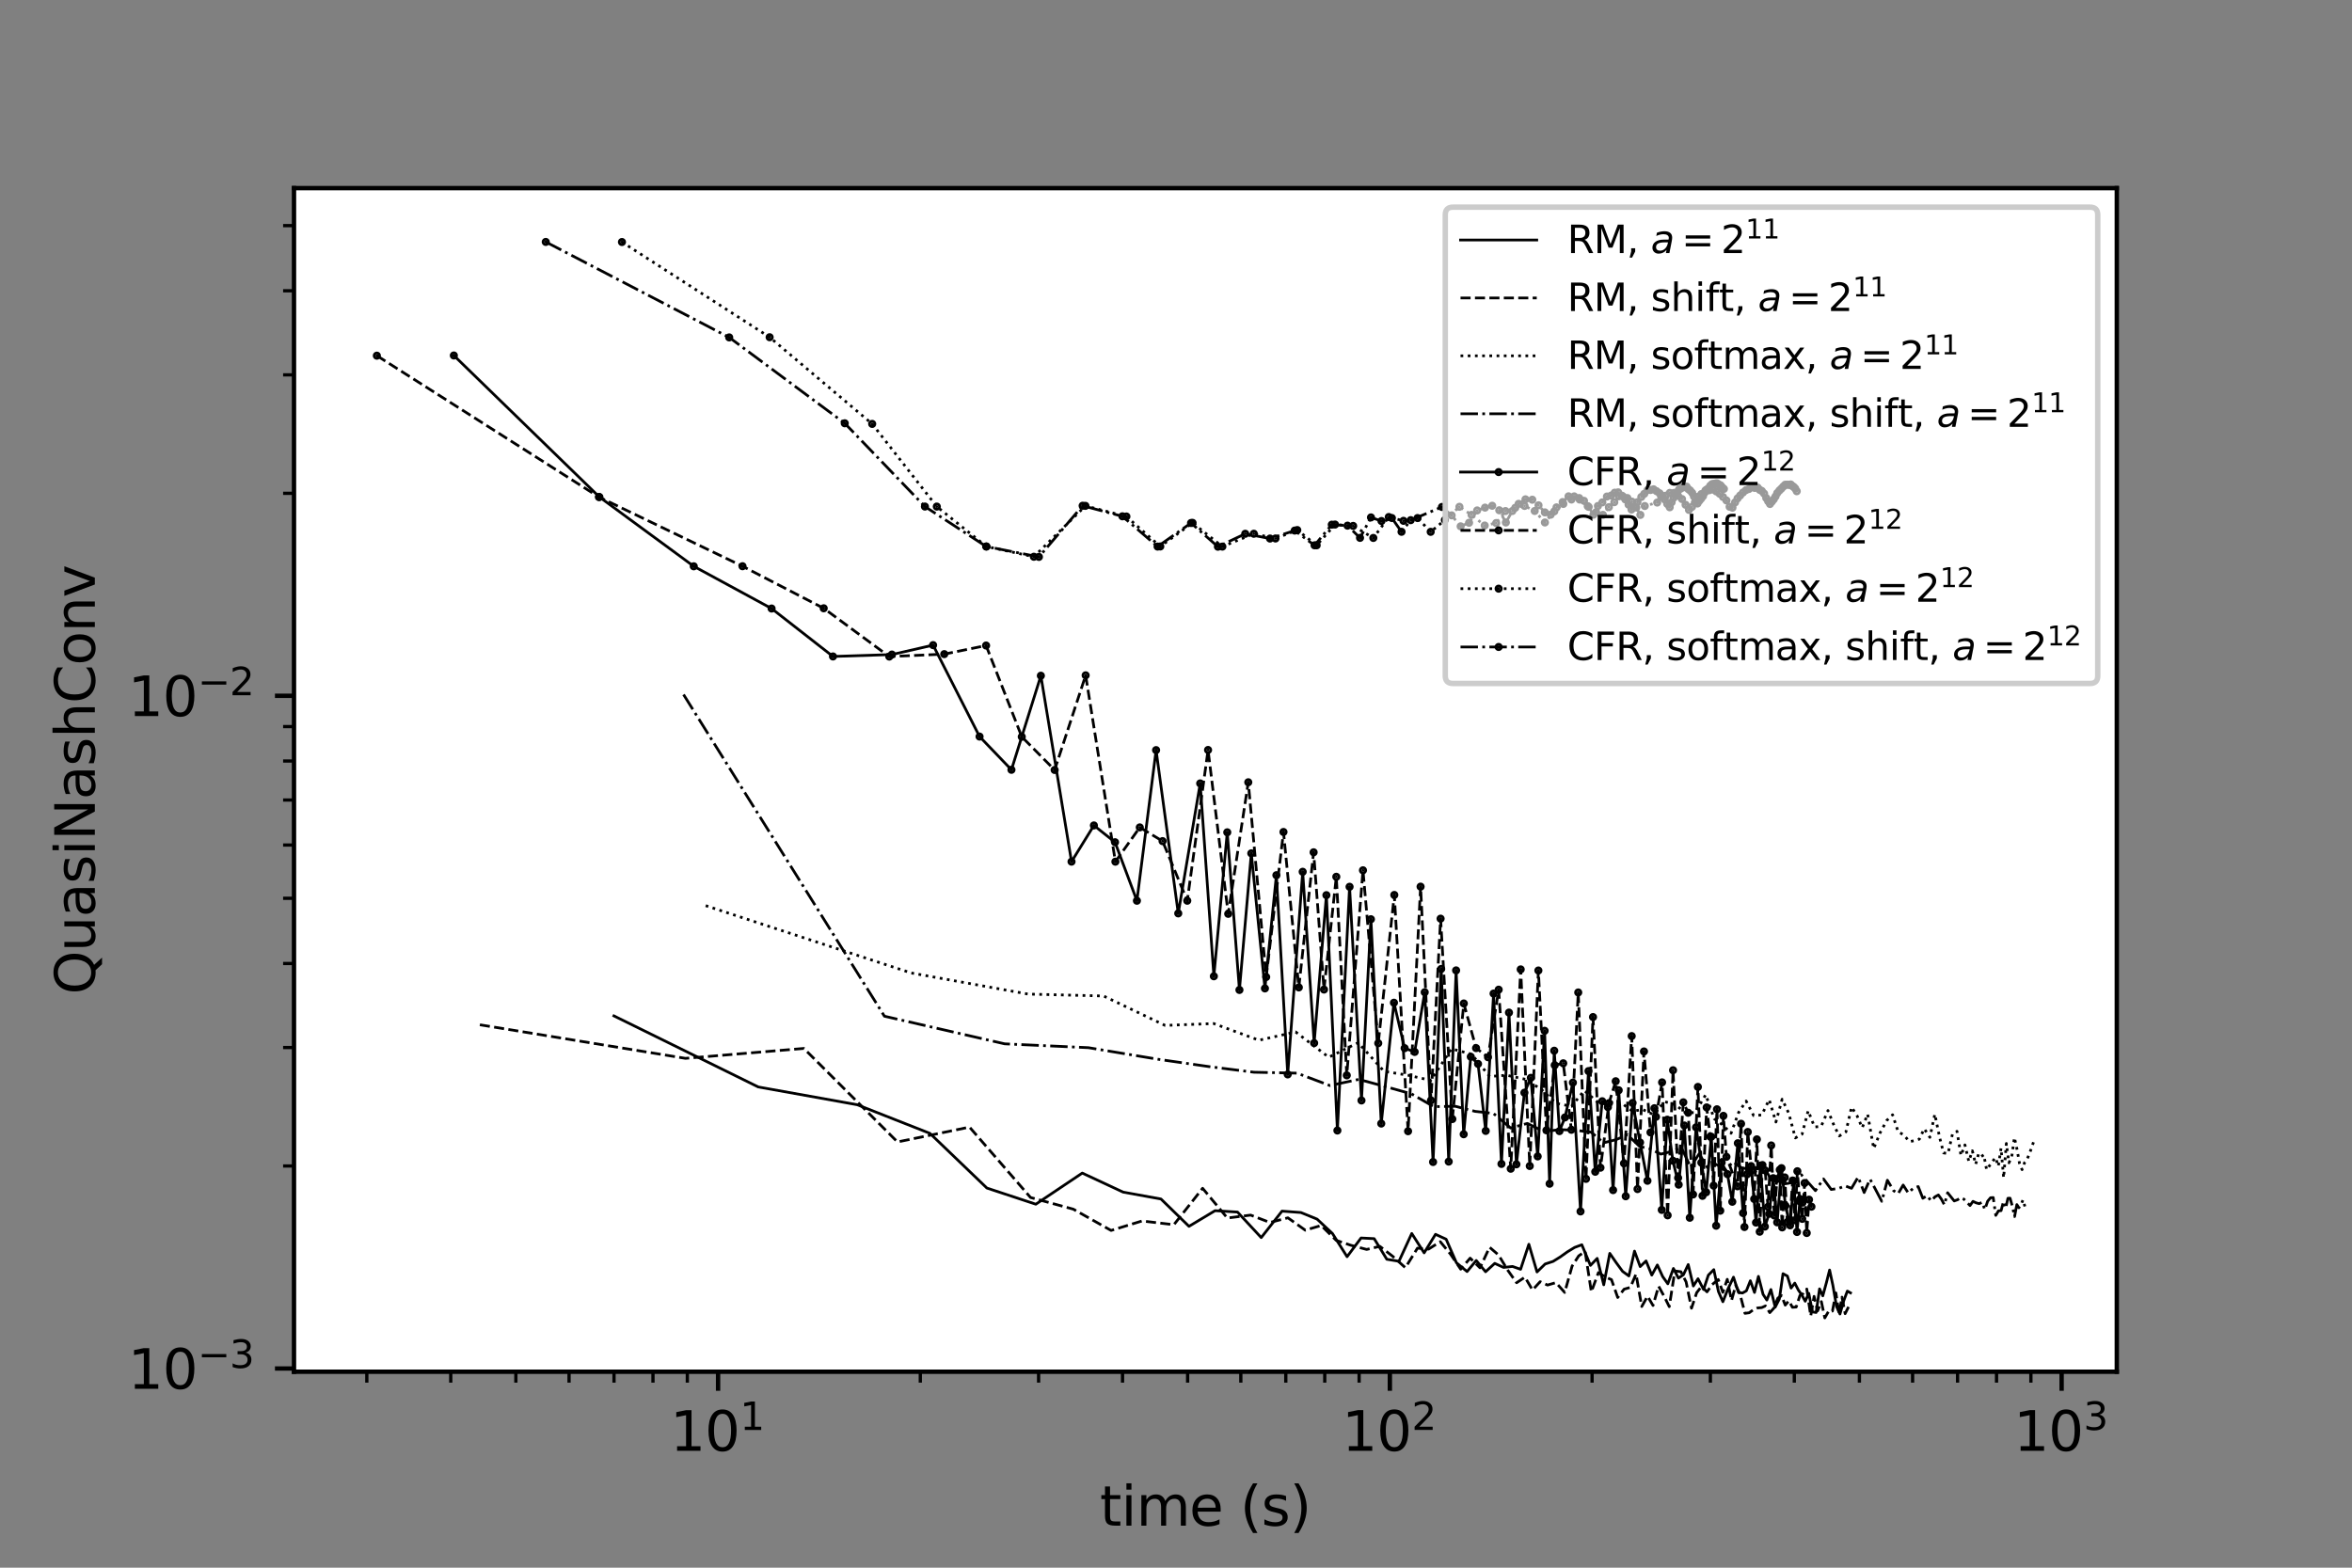 <?xml version="1.0" encoding="utf-8" standalone="no"?>
<!DOCTYPE svg PUBLIC "-//W3C//DTD SVG 1.1//EN"
  "http://www.w3.org/Graphics/SVG/1.1/DTD/svg11.dtd">
<svg xmlns:xlink="http://www.w3.org/1999/xlink" width="432pt" height="288pt" viewBox="0 0 432 288" xmlns="http://www.w3.org/2000/svg" version="1.1">
 <rect x="0" y="0" width="432" height="288" fill="#808080" stroke="none"/>
 <defs>
  <style type="text/css">*{stroke-linejoin: round; stroke-linecap: butt}</style>
 </defs>
 <g id="figure_1">
  <g id="patch_1">
   <path d="M 0 288 
L 432 288 
L 432 0 
L 0 0 
L 0 288 
z
" style="fill: none"/>
  </g>
  <g id="axes_1">
   <g id="patch_2">
    <path d="M 54 252 
L 388.8 252 
L 388.8 34.56 
L 54 34.56 
z
" style="fill: #ffffff"/>
   </g>
   <g id="matplotlib.axis_1">
    <g id="xtick_1">
     <g id="line2d_1">
      <defs>
       <path id="me6602fbc2c" d="M 0 0 
L 0 3.5 
" style="stroke: #000000; stroke-width: 0.8"/>
      </defs>
      <g>
       <use xlink:href="#me6602fbc2c" x="131.892" y="252" style="stroke: #000000; stroke-width: 0.8"/>
      </g>
     </g>
     <g id="text_1">
      <!-- $\mathdefault{10^{1}}$ -->
      <g transform="translate(123.092 266.598)scale(0.1 -0.1)">
       <defs>
        <path id="DejaVuSans-31" d="M 794 531 
L 1825 531 
L 1825 4091 
L 703 3866 
L 703 4441 
L 1819 4666 
L 2450 4666 
L 2450 531 
L 3481 531 
L 3481 0 
L 794 0 
L 794 531 
z
" transform="scale(0.016)"/>
        <path id="DejaVuSans-30" d="M 2034 4250 
Q 1547 4250 1301 3770 
Q 1056 3291 1056 2328 
Q 1056 1369 1301 889 
Q 1547 409 2034 409 
Q 2525 409 2770 889 
Q 3016 1369 3016 2328 
Q 3016 3291 2770 3770 
Q 2525 4250 2034 4250 
z
M 2034 4750 
Q 2819 4750 3233 4129 
Q 3647 3509 3647 2328 
Q 3647 1150 3233 529 
Q 2819 -91 2034 -91 
Q 1250 -91 836 529 
Q 422 1150 422 2328 
Q 422 3509 836 4129 
Q 1250 4750 2034 4750 
z
" transform="scale(0.016)"/>
       </defs>
       <use xlink:href="#DejaVuSans-31" transform="translate(0 0.684)"/>
       <use xlink:href="#DejaVuSans-30" transform="translate(63.623 0.684)"/>
       <use xlink:href="#DejaVuSans-31" transform="translate(128.203 38.966)scale(0.7)"/>
      </g>
     </g>
    </g>
    <g id="xtick_2">
     <g id="line2d_2">
      <g>
       <use xlink:href="#me6602fbc2c" x="255.28" y="252" style="stroke: #000000; stroke-width: 0.8"/>
      </g>
     </g>
     <g id="text_2">
      <!-- $\mathdefault{10^{2}}$ -->
      <g transform="translate(246.48 266.598)scale(0.1 -0.1)">
       <defs>
        <path id="DejaVuSans-32" d="M 1228 531 
L 3431 531 
L 3431 0 
L 469 0 
L 469 531 
Q 828 903 1448 1529 
Q 2069 2156 2228 2338 
Q 2531 2678 2651 2914 
Q 2772 3150 2772 3378 
Q 2772 3750 2511 3984 
Q 2250 4219 1831 4219 
Q 1534 4219 1204 4116 
Q 875 4013 500 3803 
L 500 4441 
Q 881 4594 1212 4672 
Q 1544 4750 1819 4750 
Q 2544 4750 2975 4387 
Q 3406 4025 3406 3419 
Q 3406 3131 3298 2873 
Q 3191 2616 2906 2266 
Q 2828 2175 2409 1742 
Q 1991 1309 1228 531 
z
" transform="scale(0.016)"/>
       </defs>
       <use xlink:href="#DejaVuSans-31" transform="translate(0 0.766)"/>
       <use xlink:href="#DejaVuSans-30" transform="translate(63.623 0.766)"/>
       <use xlink:href="#DejaVuSans-32" transform="translate(128.203 39.047)scale(0.7)"/>
      </g>
     </g>
    </g>
    <g id="xtick_3">
     <g id="line2d_3">
      <g>
       <use xlink:href="#me6602fbc2c" x="378.667" y="252" style="stroke: #000000; stroke-width: 0.8"/>
      </g>
     </g>
     <g id="text_3">
      <!-- $\mathdefault{10^{3}}$ -->
      <g transform="translate(369.867 266.598)scale(0.1 -0.1)">
       <defs>
        <path id="DejaVuSans-33" d="M 2597 2516 
Q 3050 2419 3304 2112 
Q 3559 1806 3559 1356 
Q 3559 666 3084 287 
Q 2609 -91 1734 -91 
Q 1441 -91 1130 -33 
Q 819 25 488 141 
L 488 750 
Q 750 597 1062 519 
Q 1375 441 1716 441 
Q 2309 441 2620 675 
Q 2931 909 2931 1356 
Q 2931 1769 2642 2001 
Q 2353 2234 1838 2234 
L 1294 2234 
L 1294 2753 
L 1863 2753 
Q 2328 2753 2575 2939 
Q 2822 3125 2822 3475 
Q 2822 3834 2567 4026 
Q 2313 4219 1838 4219 
Q 1578 4219 1281 4162 
Q 984 4106 628 3988 
L 628 4550 
Q 988 4650 1302 4700 
Q 1616 4750 1894 4750 
Q 2613 4750 3031 4423 
Q 3450 4097 3450 3541 
Q 3450 3153 3228 2886 
Q 3006 2619 2597 2516 
z
" transform="scale(0.016)"/>
       </defs>
       <use xlink:href="#DejaVuSans-31" transform="translate(0 0.766)"/>
       <use xlink:href="#DejaVuSans-30" transform="translate(63.623 0.766)"/>
       <use xlink:href="#DejaVuSans-33" transform="translate(128.203 39.047)scale(0.7)"/>
      </g>
     </g>
    </g>
    <g id="xtick_4">
     <g id="line2d_4">
      <defs>
       <path id="mea319701ec" d="M 0 0 
L 0 2 
" style="stroke: #000000; stroke-width: 0.6"/>
      </defs>
      <g>
       <use xlink:href="#mea319701ec" x="67.375" y="252" style="stroke: #000000; stroke-width: 0.6"/>
      </g>
     </g>
    </g>
    <g id="xtick_5">
     <g id="line2d_5">
      <g>
       <use xlink:href="#mea319701ec" x="82.791" y="252" style="stroke: #000000; stroke-width: 0.6"/>
      </g>
     </g>
    </g>
    <g id="xtick_6">
     <g id="line2d_6">
      <g>
       <use xlink:href="#mea319701ec" x="94.749" y="252" style="stroke: #000000; stroke-width: 0.6"/>
      </g>
     </g>
    </g>
    <g id="xtick_7">
     <g id="line2d_7">
      <g>
       <use xlink:href="#mea319701ec" x="104.519" y="252" style="stroke: #000000; stroke-width: 0.6"/>
      </g>
     </g>
    </g>
    <g id="xtick_8">
     <g id="line2d_8">
      <g>
       <use xlink:href="#mea319701ec" x="112.779" y="252" style="stroke: #000000; stroke-width: 0.6"/>
      </g>
     </g>
    </g>
    <g id="xtick_9">
     <g id="line2d_9">
      <g>
       <use xlink:href="#mea319701ec" x="119.935" y="252" style="stroke: #000000; stroke-width: 0.6"/>
      </g>
     </g>
    </g>
    <g id="xtick_10">
     <g id="line2d_10">
      <g>
       <use xlink:href="#mea319701ec" x="126.246" y="252" style="stroke: #000000; stroke-width: 0.6"/>
      </g>
     </g>
    </g>
    <g id="xtick_11">
     <g id="line2d_11">
      <g>
       <use xlink:href="#mea319701ec" x="169.036" y="252" style="stroke: #000000; stroke-width: 0.6"/>
      </g>
     </g>
    </g>
    <g id="xtick_12">
     <g id="line2d_12">
      <g>
       <use xlink:href="#mea319701ec" x="190.763" y="252" style="stroke: #000000; stroke-width: 0.6"/>
      </g>
     </g>
    </g>
    <g id="xtick_13">
     <g id="line2d_13">
      <g>
       <use xlink:href="#mea319701ec" x="206.179" y="252" style="stroke: #000000; stroke-width: 0.6"/>
      </g>
     </g>
    </g>
    <g id="xtick_14">
     <g id="line2d_14">
      <g>
       <use xlink:href="#mea319701ec" x="218.136" y="252" style="stroke: #000000; stroke-width: 0.6"/>
      </g>
     </g>
    </g>
    <g id="xtick_15">
     <g id="line2d_15">
      <g>
       <use xlink:href="#mea319701ec" x="227.906" y="252" style="stroke: #000000; stroke-width: 0.6"/>
      </g>
     </g>
    </g>
    <g id="xtick_16">
     <g id="line2d_16">
      <g>
       <use xlink:href="#mea319701ec" x="236.167" y="252" style="stroke: #000000; stroke-width: 0.6"/>
      </g>
     </g>
    </g>
    <g id="xtick_17">
     <g id="line2d_17">
      <g>
       <use xlink:href="#mea319701ec" x="243.322" y="252" style="stroke: #000000; stroke-width: 0.6"/>
      </g>
     </g>
    </g>
    <g id="xtick_18">
     <g id="line2d_18">
      <g>
       <use xlink:href="#mea319701ec" x="249.634" y="252" style="stroke: #000000; stroke-width: 0.6"/>
      </g>
     </g>
    </g>
    <g id="xtick_19">
     <g id="line2d_19">
      <g>
       <use xlink:href="#mea319701ec" x="292.423" y="252" style="stroke: #000000; stroke-width: 0.6"/>
      </g>
     </g>
    </g>
    <g id="xtick_20">
     <g id="line2d_20">
      <g>
       <use xlink:href="#mea319701ec" x="314.151" y="252" style="stroke: #000000; stroke-width: 0.6"/>
      </g>
     </g>
    </g>
    <g id="xtick_21">
     <g id="line2d_21">
      <g>
       <use xlink:href="#mea319701ec" x="329.567" y="252" style="stroke: #000000; stroke-width: 0.6"/>
      </g>
     </g>
    </g>
    <g id="xtick_22">
     <g id="line2d_22">
      <g>
       <use xlink:href="#mea319701ec" x="341.524" y="252" style="stroke: #000000; stroke-width: 0.6"/>
      </g>
     </g>
    </g>
    <g id="xtick_23">
     <g id="line2d_23">
      <g>
       <use xlink:href="#mea319701ec" x="351.294" y="252" style="stroke: #000000; stroke-width: 0.6"/>
      </g>
     </g>
    </g>
    <g id="xtick_24">
     <g id="line2d_24">
      <g>
       <use xlink:href="#mea319701ec" x="359.554" y="252" style="stroke: #000000; stroke-width: 0.6"/>
      </g>
     </g>
    </g>
    <g id="xtick_25">
     <g id="line2d_25">
      <g>
       <use xlink:href="#mea319701ec" x="366.71" y="252" style="stroke: #000000; stroke-width: 0.6"/>
      </g>
     </g>
    </g>
    <g id="xtick_26">
     <g id="line2d_26">
      <g>
       <use xlink:href="#mea319701ec" x="373.022" y="252" style="stroke: #000000; stroke-width: 0.6"/>
      </g>
     </g>
    </g>
    <g id="text_4">
     <!-- time (s) -->
     <g transform="translate(202.009 280.277)scale(0.1 -0.1)">
      <defs>
       <path id="DejaVuSans-74" d="M 1172 4494 
L 1172 3500 
L 2356 3500 
L 2356 3053 
L 1172 3053 
L 1172 1153 
Q 1172 725 1289 603 
Q 1406 481 1766 481 
L 2356 481 
L 2356 0 
L 1766 0 
Q 1100 0 847 248 
Q 594 497 594 1153 
L 594 3053 
L 172 3053 
L 172 3500 
L 594 3500 
L 594 4494 
L 1172 4494 
z
" transform="scale(0.016)"/>
       <path id="DejaVuSans-69" d="M 603 3500 
L 1178 3500 
L 1178 0 
L 603 0 
L 603 3500 
z
M 603 4863 
L 1178 4863 
L 1178 4134 
L 603 4134 
L 603 4863 
z
" transform="scale(0.016)"/>
       <path id="DejaVuSans-6d" d="M 3328 2828 
Q 3544 3216 3844 3400 
Q 4144 3584 4550 3584 
Q 5097 3584 5394 3201 
Q 5691 2819 5691 2113 
L 5691 0 
L 5113 0 
L 5113 2094 
Q 5113 2597 4934 2840 
Q 4756 3084 4391 3084 
Q 3944 3084 3684 2787 
Q 3425 2491 3425 1978 
L 3425 0 
L 2847 0 
L 2847 2094 
Q 2847 2600 2669 2842 
Q 2491 3084 2119 3084 
Q 1678 3084 1418 2786 
Q 1159 2488 1159 1978 
L 1159 0 
L 581 0 
L 581 3500 
L 1159 3500 
L 1159 2956 
Q 1356 3278 1631 3431 
Q 1906 3584 2284 3584 
Q 2666 3584 2933 3390 
Q 3200 3197 3328 2828 
z
" transform="scale(0.016)"/>
       <path id="DejaVuSans-65" d="M 3597 1894 
L 3597 1613 
L 953 1613 
Q 991 1019 1311 708 
Q 1631 397 2203 397 
Q 2534 397 2845 478 
Q 3156 559 3463 722 
L 3463 178 
Q 3153 47 2828 -22 
Q 2503 -91 2169 -91 
Q 1331 -91 842 396 
Q 353 884 353 1716 
Q 353 2575 817 3079 
Q 1281 3584 2069 3584 
Q 2775 3584 3186 3129 
Q 3597 2675 3597 1894 
z
M 3022 2063 
Q 3016 2534 2758 2815 
Q 2500 3097 2075 3097 
Q 1594 3097 1305 2825 
Q 1016 2553 972 2059 
L 3022 2063 
z
" transform="scale(0.016)"/>
       <path id="DejaVuSans-20" transform="scale(0.016)"/>
       <path id="DejaVuSans-28" d="M 1984 4856 
Q 1566 4138 1362 3434 
Q 1159 2731 1159 2009 
Q 1159 1288 1364 580 
Q 1569 -128 1984 -844 
L 1484 -844 
Q 1016 -109 783 600 
Q 550 1309 550 2009 
Q 550 2706 781 3412 
Q 1013 4119 1484 4856 
L 1984 4856 
z
" transform="scale(0.016)"/>
       <path id="DejaVuSans-73" d="M 2834 3397 
L 2834 2853 
Q 2591 2978 2328 3040 
Q 2066 3103 1784 3103 
Q 1356 3103 1142 2972 
Q 928 2841 928 2578 
Q 928 2378 1081 2264 
Q 1234 2150 1697 2047 
L 1894 2003 
Q 2506 1872 2764 1633 
Q 3022 1394 3022 966 
Q 3022 478 2636 193 
Q 2250 -91 1575 -91 
Q 1294 -91 989 -36 
Q 684 19 347 128 
L 347 722 
Q 666 556 975 473 
Q 1284 391 1588 391 
Q 1994 391 2212 530 
Q 2431 669 2431 922 
Q 2431 1156 2273 1281 
Q 2116 1406 1581 1522 
L 1381 1569 
Q 847 1681 609 1914 
Q 372 2147 372 2553 
Q 372 3047 722 3315 
Q 1072 3584 1716 3584 
Q 2034 3584 2315 3537 
Q 2597 3491 2834 3397 
z
" transform="scale(0.016)"/>
       <path id="DejaVuSans-29" d="M 513 4856 
L 1013 4856 
Q 1481 4119 1714 3412 
Q 1947 2706 1947 2009 
Q 1947 1309 1714 600 
Q 1481 -109 1013 -844 
L 513 -844 
Q 928 -128 1133 580 
Q 1338 1288 1338 2009 
Q 1338 2731 1133 3434 
Q 928 4138 513 4856 
z
" transform="scale(0.016)"/>
      </defs>
      <use xlink:href="#DejaVuSans-74"/>
      <use xlink:href="#DejaVuSans-69" x="39.209"/>
      <use xlink:href="#DejaVuSans-6d" x="66.992"/>
      <use xlink:href="#DejaVuSans-65" x="164.404"/>
      <use xlink:href="#DejaVuSans-20" x="225.928"/>
      <use xlink:href="#DejaVuSans-28" x="257.715"/>
      <use xlink:href="#DejaVuSans-73" x="296.729"/>
      <use xlink:href="#DejaVuSans-29" x="348.828"/>
     </g>
    </g>
   </g>
   <g id="matplotlib.axis_2">
    <g id="ytick_1">
     <g id="line2d_27">
      <defs>
       <path id="m88781b8544" d="M 0 0 
L -3.5 0 
" style="stroke: #000000; stroke-width: 0.8"/>
      </defs>
      <g>
       <use xlink:href="#m88781b8544" x="54" y="251.405" style="stroke: #000000; stroke-width: 0.8"/>
      </g>
     </g>
     <g id="text_5">
      <!-- $\mathdefault{10^{-3}}$ -->
      <g transform="translate(23.5 255.205)scale(0.1 -0.1)">
       <defs>
        <path id="DejaVuSans-2212" d="M 678 2272 
L 4684 2272 
L 4684 1741 
L 678 1741 
L 678 2272 
z
" transform="scale(0.016)"/>
       </defs>
       <use xlink:href="#DejaVuSans-31" transform="translate(0 0.766)"/>
       <use xlink:href="#DejaVuSans-30" transform="translate(63.623 0.766)"/>
       <use xlink:href="#DejaVuSans-2212" transform="translate(128.203 39.047)scale(0.7)"/>
       <use xlink:href="#DejaVuSans-33" transform="translate(186.855 39.047)scale(0.7)"/>
      </g>
     </g>
    </g>
    <g id="ytick_2">
     <g id="line2d_28">
      <g>
       <use xlink:href="#m88781b8544" x="54" y="127.825" style="stroke: #000000; stroke-width: 0.8"/>
      </g>
     </g>
     <g id="text_6">
      <!-- $\mathdefault{10^{-2}}$ -->
      <g transform="translate(23.5 131.625)scale(0.1 -0.1)">
       <use xlink:href="#DejaVuSans-31" transform="translate(0 0.766)"/>
       <use xlink:href="#DejaVuSans-30" transform="translate(63.623 0.766)"/>
       <use xlink:href="#DejaVuSans-2212" transform="translate(128.203 39.047)scale(0.7)"/>
       <use xlink:href="#DejaVuSans-32" transform="translate(186.855 39.047)scale(0.7)"/>
      </g>
     </g>
    </g>
    <g id="ytick_3">
     <g id="line2d_29">
      <defs>
       <path id="mc29bd46b8f" d="M 0 0 
L -2 0 
" style="stroke: #000000; stroke-width: 0.6"/>
      </defs>
      <g>
       <use xlink:href="#mc29bd46b8f" x="54" y="214.204" style="stroke: #000000; stroke-width: 0.6"/>
      </g>
     </g>
    </g>
    <g id="ytick_4">
     <g id="line2d_30">
      <g>
       <use xlink:href="#mc29bd46b8f" x="54" y="192.443" style="stroke: #000000; stroke-width: 0.6"/>
      </g>
     </g>
    </g>
    <g id="ytick_5">
     <g id="line2d_31">
      <g>
       <use xlink:href="#mc29bd46b8f" x="54" y="177.003" style="stroke: #000000; stroke-width: 0.6"/>
      </g>
     </g>
    </g>
    <g id="ytick_6">
     <g id="line2d_32">
      <g>
       <use xlink:href="#mc29bd46b8f" x="54" y="165.027" style="stroke: #000000; stroke-width: 0.6"/>
      </g>
     </g>
    </g>
    <g id="ytick_7">
     <g id="line2d_33">
      <g>
       <use xlink:href="#mc29bd46b8f" x="54" y="155.241" style="stroke: #000000; stroke-width: 0.6"/>
      </g>
     </g>
    </g>
    <g id="ytick_8">
     <g id="line2d_34">
      <g>
       <use xlink:href="#mc29bd46b8f" x="54" y="146.968" style="stroke: #000000; stroke-width: 0.6"/>
      </g>
     </g>
    </g>
    <g id="ytick_9">
     <g id="line2d_35">
      <g>
       <use xlink:href="#mc29bd46b8f" x="54" y="139.801" style="stroke: #000000; stroke-width: 0.6"/>
      </g>
     </g>
    </g>
    <g id="ytick_10">
     <g id="line2d_36">
      <g>
       <use xlink:href="#mc29bd46b8f" x="54" y="133.48" style="stroke: #000000; stroke-width: 0.6"/>
      </g>
     </g>
    </g>
    <g id="ytick_11">
     <g id="line2d_37">
      <g>
       <use xlink:href="#mc29bd46b8f" x="54" y="90.624" style="stroke: #000000; stroke-width: 0.6"/>
      </g>
     </g>
    </g>
    <g id="ytick_12">
     <g id="line2d_38">
      <g>
       <use xlink:href="#mc29bd46b8f" x="54" y="68.863" style="stroke: #000000; stroke-width: 0.6"/>
      </g>
     </g>
    </g>
    <g id="ytick_13">
     <g id="line2d_39">
      <g>
       <use xlink:href="#mc29bd46b8f" x="54" y="53.423" style="stroke: #000000; stroke-width: 0.6"/>
      </g>
     </g>
    </g>
    <g id="ytick_14">
     <g id="line2d_40">
      <g>
       <use xlink:href="#mc29bd46b8f" x="54" y="41.447" style="stroke: #000000; stroke-width: 0.6"/>
      </g>
     </g>
    </g>
    <g id="text_7">
     <!-- QuasiNashConv -->
     <g transform="translate(17.42 182.7)rotate(-90)scale(0.1 -0.1)">
      <defs>
       <path id="DejaVuSans-51" d="M 2522 4238 
Q 1834 4238 1429 3725 
Q 1025 3213 1025 2328 
Q 1025 1447 1429 934 
Q 1834 422 2522 422 
Q 3209 422 3611 934 
Q 4013 1447 4013 2328 
Q 4013 3213 3611 3725 
Q 3209 4238 2522 4238 
z
M 3406 84 
L 4238 -825 
L 3475 -825 
L 2784 -78 
Q 2681 -84 2626 -87 
Q 2572 -91 2522 -91 
Q 1538 -91 948 567 
Q 359 1225 359 2328 
Q 359 3434 948 4092 
Q 1538 4750 2522 4750 
Q 3503 4750 4090 4092 
Q 4678 3434 4678 2328 
Q 4678 1516 4351 937 
Q 4025 359 3406 84 
z
" transform="scale(0.016)"/>
       <path id="DejaVuSans-75" d="M 544 1381 
L 544 3500 
L 1119 3500 
L 1119 1403 
Q 1119 906 1312 657 
Q 1506 409 1894 409 
Q 2359 409 2629 706 
Q 2900 1003 2900 1516 
L 2900 3500 
L 3475 3500 
L 3475 0 
L 2900 0 
L 2900 538 
Q 2691 219 2414 64 
Q 2138 -91 1772 -91 
Q 1169 -91 856 284 
Q 544 659 544 1381 
z
M 1991 3584 
L 1991 3584 
z
" transform="scale(0.016)"/>
       <path id="DejaVuSans-61" d="M 2194 1759 
Q 1497 1759 1228 1600 
Q 959 1441 959 1056 
Q 959 750 1161 570 
Q 1363 391 1709 391 
Q 2188 391 2477 730 
Q 2766 1069 2766 1631 
L 2766 1759 
L 2194 1759 
z
M 3341 1997 
L 3341 0 
L 2766 0 
L 2766 531 
Q 2569 213 2275 61 
Q 1981 -91 1556 -91 
Q 1019 -91 701 211 
Q 384 513 384 1019 
Q 384 1609 779 1909 
Q 1175 2209 1959 2209 
L 2766 2209 
L 2766 2266 
Q 2766 2663 2505 2880 
Q 2244 3097 1772 3097 
Q 1472 3097 1187 3025 
Q 903 2953 641 2809 
L 641 3341 
Q 956 3463 1253 3523 
Q 1550 3584 1831 3584 
Q 2591 3584 2966 3190 
Q 3341 2797 3341 1997 
z
" transform="scale(0.016)"/>
       <path id="DejaVuSans-4e" d="M 628 4666 
L 1478 4666 
L 3547 763 
L 3547 4666 
L 4159 4666 
L 4159 0 
L 3309 0 
L 1241 3903 
L 1241 0 
L 628 0 
L 628 4666 
z
" transform="scale(0.016)"/>
       <path id="DejaVuSans-68" d="M 3513 2113 
L 3513 0 
L 2938 0 
L 2938 2094 
Q 2938 2591 2744 2837 
Q 2550 3084 2163 3084 
Q 1697 3084 1428 2787 
Q 1159 2491 1159 1978 
L 1159 0 
L 581 0 
L 581 4863 
L 1159 4863 
L 1159 2956 
Q 1366 3272 1645 3428 
Q 1925 3584 2291 3584 
Q 2894 3584 3203 3211 
Q 3513 2838 3513 2113 
z
" transform="scale(0.016)"/>
       <path id="DejaVuSans-43" d="M 4122 4306 
L 4122 3641 
Q 3803 3938 3442 4084 
Q 3081 4231 2675 4231 
Q 1875 4231 1450 3742 
Q 1025 3253 1025 2328 
Q 1025 1406 1450 917 
Q 1875 428 2675 428 
Q 3081 428 3442 575 
Q 3803 722 4122 1019 
L 4122 359 
Q 3791 134 3420 21 
Q 3050 -91 2638 -91 
Q 1578 -91 968 557 
Q 359 1206 359 2328 
Q 359 3453 968 4101 
Q 1578 4750 2638 4750 
Q 3056 4750 3426 4639 
Q 3797 4528 4122 4306 
z
" transform="scale(0.016)"/>
       <path id="DejaVuSans-6f" d="M 1959 3097 
Q 1497 3097 1228 2736 
Q 959 2375 959 1747 
Q 959 1119 1226 758 
Q 1494 397 1959 397 
Q 2419 397 2687 759 
Q 2956 1122 2956 1747 
Q 2956 2369 2687 2733 
Q 2419 3097 1959 3097 
z
M 1959 3584 
Q 2709 3584 3137 3096 
Q 3566 2609 3566 1747 
Q 3566 888 3137 398 
Q 2709 -91 1959 -91 
Q 1206 -91 779 398 
Q 353 888 353 1747 
Q 353 2609 779 3096 
Q 1206 3584 1959 3584 
z
" transform="scale(0.016)"/>
       <path id="DejaVuSans-6e" d="M 3513 2113 
L 3513 0 
L 2938 0 
L 2938 2094 
Q 2938 2591 2744 2837 
Q 2550 3084 2163 3084 
Q 1697 3084 1428 2787 
Q 1159 2491 1159 1978 
L 1159 0 
L 581 0 
L 581 3500 
L 1159 3500 
L 1159 2956 
Q 1366 3272 1645 3428 
Q 1925 3584 2291 3584 
Q 2894 3584 3203 3211 
Q 3513 2838 3513 2113 
z
" transform="scale(0.016)"/>
       <path id="DejaVuSans-76" d="M 191 3500 
L 800 3500 
L 1894 563 
L 2988 3500 
L 3597 3500 
L 2284 0 
L 1503 0 
L 191 3500 
z
" transform="scale(0.016)"/>
      </defs>
      <use xlink:href="#DejaVuSans-51"/>
      <use xlink:href="#DejaVuSans-75" x="78.711"/>
      <use xlink:href="#DejaVuSans-61" x="142.09"/>
      <use xlink:href="#DejaVuSans-73" x="203.369"/>
      <use xlink:href="#DejaVuSans-69" x="255.469"/>
      <use xlink:href="#DejaVuSans-4e" x="283.252"/>
      <use xlink:href="#DejaVuSans-61" x="358.057"/>
      <use xlink:href="#DejaVuSans-73" x="419.336"/>
      <use xlink:href="#DejaVuSans-68" x="471.436"/>
      <use xlink:href="#DejaVuSans-43" x="534.814"/>
      <use xlink:href="#DejaVuSans-6f" x="604.639"/>
      <use xlink:href="#DejaVuSans-6e" x="665.82"/>
      <use xlink:href="#DejaVuSans-76" x="729.199"/>
     </g>
    </g>
   </g>
   <g id="line2d_41">
    <path d="M 112.758 186.628 
L 139.268 199.685 
L 157.437 202.949 
L 170.801 208.211 
L 181.266 218.258 
L 190.253 221.226 
L 198.781 215.507 
L 206.291 219.006 
L 213.239 220.269 
L 218.385 225.29 
L 223.176 222.415 
L 227.298 222.668 
L 231.654 227.359 
L 235.474 222.495 
L 238.941 222.753 
L 241.912 223.965 
L 244.739 226.609 
L 247.422 230.87 
L 249.988 227.431 
L 252.4 227.554 
L 254.72 231.34 
L 256.953 231.709 
L 259.303 226.603 
L 261.577 230.161 
L 263.665 226.757 
L 265.62 227.655 
L 267.506 231.983 
L 269.464 233.596 
L 271.147 231.565 
L 272.86 233.634 
L 274.544 232.096 
L 276.165 232.842 
L 277.809 232.66 
L 279.292 233.183 
L 280.812 228.583 
L 282.307 233.672 
L 283.8 232.209 
L 285.259 231.732 
L 286.564 230.921 
L 287.896 229.971 
L 289.221 229.165 
L 290.54 228.675 
L 292.123 232.468 
L 293.362 231.181 
L 294.565 236.031 
L 295.672 230.255 
L 296.835 231.938 
L 298.028 233.566 
L 299.185 234.403 
L 300.216 229.842 
L 301.258 232.683 
L 302.336 231.649 
L 303.388 234.246 
L 304.412 232.391 
L 305.389 234.518 
L 306.335 235.847 
L 307.362 233.028 
L 308.286 234.805 
L 309.192 234.193 
L 310.082 232.31 
L 311.023 236.249 
L 311.88 234.918 
L 312.906 236.89 
L 313.78 234.254 
L 314.781 233.244 
L 315.628 237.26 
L 316.446 239.144 
L 317.378 236.806 
L 318.397 234.629 
L 319.305 237.425 
L 320.046 237.541 
L 320.761 237.137 
L 321.494 235.286 
L 322.255 237.437 
L 322.978 234.484 
L 323.83 237.785 
L 324.522 238.833 
L 325.265 236.898 
L 326.058 240.136 
L 326.826 238.624 
L 327.49 233.99 
L 328.297 234.423 
L 328.973 236.629 
L 329.653 235.721 
L 330.303 236.984 
L 330.975 237.947 
L 331.571 239.049 
L 332.229 237.603 
L 332.899 241.019 
L 333.576 241.117 
L 334.203 236.778 
L 334.8 238.062 
L 335.456 235.654 
L 336.049 233.316 
L 336.649 236.115 
L 337.327 240.035 
L 337.952 241.397 
L 338.661 238.924 
L 339.312 237.186 
L 339.892 237.515 
" clip-path="url(#pccdf193d31)" style="fill: none; stroke: #000000; stroke-width: 0.5; stroke-linecap: square"/>
   </g>
   <g id="line2d_42">
    <path d="M 88.141 188.264 
L 125.899 194.429 
L 147.649 192.607 
L 164.844 209.787 
L 178.073 207.059 
L 189.284 219.993 
L 197.129 222.134 
L 204.078 226.047 
L 209.766 224.303 
L 215.61 224.993 
L 220.889 218.301 
L 225.43 223.764 
L 229.709 223.225 
L 233.258 224.582 
L 236.555 223.725 
L 239.745 226.001 
L 242.667 225.132 
L 245.427 227.865 
L 248.104 228.764 
L 251.018 229.535 
L 253.447 228.969 
L 255.786 230.784 
L 258.131 232.888 
L 260.354 229.297 
L 262.389 229.474 
L 264.54 228.115 
L 266.408 230.383 
L 268.292 233.166 
L 270.029 231.134 
L 271.837 232.912 
L 273.594 229.132 
L 275.236 230.548 
L 276.937 233.357 
L 278.562 235.653 
L 280.097 234.624 
L 281.481 236.99 
L 282.884 235.46 
L 284.236 236.079 
L 285.79 235.632 
L 287.393 237.435 
L 288.752 232.599 
L 289.965 230.722 
L 291.141 229.896 
L 292.286 237.32 
L 293.593 233.784 
L 294.835 234.59 
L 295.984 235.08 
L 297.13 238.362 
L 298.302 236.837 
L 299.456 236.504 
L 300.495 234.057 
L 301.546 240.019 
L 302.609 238.134 
L 303.615 239.831 
L 304.642 236.297 
L 305.647 238.129 
L 306.6 240.045 
L 307.623 233.488 
L 308.742 233.629 
L 309.69 235.498 
L 310.684 240.331 
L 311.632 237.482 
L 312.524 236.345 
L 313.532 237.327 
L 314.476 235.994 
L 315.599 235.061 
L 316.439 237.41 
L 317.253 235.02 
L 318.029 238.93 
L 318.816 236.113 
L 319.589 237.739 
L 320.508 241.273 
L 321.283 241.166 
L 322.045 240.61 
L 322.812 240.284 
L 323.581 240.217 
L 324.276 239.906 
L 325.064 241.146 
L 325.81 240.327 
L 326.55 238.47 
L 327.229 238.025 
L 327.9 239.764 
L 328.567 238.967 
L 329.218 240.166 
L 329.914 240.119 
L 330.603 237.989 
L 331.234 237.602 
L 331.858 236.804 
L 332.583 241.76 
L 333.198 238.155 
L 333.845 240.823 
L 334.538 239.125 
L 335.168 242.116 
L 335.931 240.77 
L 336.573 240.856 
L 337.206 237.522 
L 337.788 241.419 
L 338.32 238.296 
L 338.901 241.335 
L 339.645 239.843 
" clip-path="url(#pccdf193d31)" style="fill: none; stroke-dasharray: 1.85,0.8; stroke-dashoffset: 0; stroke: #000000; stroke-width: 0.5"/>
   </g>
   <g id="line2d_43">
    <path d="M 129.619 166.378 
L 167.378 178.746 
L 188.835 182.624 
L 202.697 182.974 
L 214 188.379 
L 222.924 188.038 
L 231.231 191.101 
L 237.974 189.58 
L 244.063 194.228 
L 249.461 191.552 
L 254.211 196.81 
L 258.676 197.542 
L 262.806 198.477 
L 266.613 192.675 
L 270.295 193.663 
L 273.613 197.757 
L 276.727 197.53 
L 280.244 198.29 
L 283.192 200.214 
L 285.798 202.692 
L 288.65 203.235 
L 290.991 200.335 
L 293.33 202.377 
L 295.591 202.491 
L 297.853 202.659 
L 299.849 204.157 
L 301.701 203.822 
L 303.683 204.758 
L 305.766 202.391 
L 307.754 202.959 
L 309.471 204.36 
L 311.327 204.412 
L 313.298 201.105 
L 314.851 205.521 
L 316.378 206.639 
L 317.949 208.192 
L 319.335 204.376 
L 320.716 202.27 
L 322.093 204.946 
L 323.585 204.83 
L 324.951 202.011 
L 326.187 206.124 
L 327.331 201.936 
L 328.534 204.482 
L 329.757 209.046 
L 330.996 208.352 
L 332.114 204.058 
L 333.279 207.036 
L 334.495 206.932 
L 335.75 204.016 
L 336.862 206.776 
L 337.829 208.686 
L 339.045 207.936 
L 340.084 203.386 
L 341.071 204.932 
L 342.038 207.181 
L 343.033 204.673 
L 344.153 210.994 
L 345.332 208.088 
L 346.553 205.831 
L 347.619 204.794 
L 348.64 207.936 
L 349.642 208.466 
L 350.71 209.725 
L 351.607 209.561 
L 352.533 209.268 
L 353.428 207.353 
L 354.468 208.938 
L 355.377 204.685 
L 356.241 208.894 
L 356.981 211.801 
L 357.8 211.925 
L 358.607 208.359 
L 359.444 207.831 
L 360.177 212.277 
L 360.905 210.332 
L 361.615 213.353 
L 362.268 211.412 
L 362.875 213.9 
L 363.409 211.972 
L 363.896 212.473 
L 364.368 212.151 
L 364.892 214.897 
L 365.977 213.362 
L 366.522 212.656 
L 367.037 214.251 
L 367.536 210.934 
L 368.015 216.383 
L 368.512 210.066 
L 368.987 213.623 
L 369.5 212.511 
L 369.992 208.969 
L 370.485 211.209 
L 370.939 213.755 
L 371.402 214.873 
L 371.863 213.578 
L 372.309 212.981 
L 372.728 212.046 
L 373.166 210.773 
L 373.582 209.584 
" clip-path="url(#pccdf193d31)" style="fill: none; stroke-dasharray: 0.5,0.825; stroke-dashoffset: 0; stroke: #000000; stroke-width: 0.5"/>
   </g>
   <g id="line2d_44">
    <path d="M 125.55 127.595 
L 162.444 186.687 
L 184.535 191.765 
L 199.913 192.47 
L 212.666 194.593 
L 222.062 195.946 
L 230.321 196.979 
L 238.232 197.149 
L 244.266 199.425 
L 249.572 198.295 
L 254.773 199.698 
L 259.238 200.954 
L 263.343 203.3 
L 267.294 203.233 
L 270.971 204.179 
L 274.298 204.543 
L 277.47 207.231 
L 280.534 206.385 
L 283.565 207.872 
L 286.532 207.523 
L 289.3 207.635 
L 292.247 207.99 
L 294.535 209.943 
L 296.818 209.373 
L 298.911 208.463 
L 301.171 210.629 
L 303.07 211.054 
L 305.053 212.02 
L 306.823 211.593 
L 308.828 210.808 
L 310.529 214.42 
L 312.087 211.946 
L 313.617 214.507 
L 315.26 213.908 
L 316.792 214.997 
L 318.367 213.426 
L 319.868 214.545 
L 321.456 214.808 
L 323.04 215.636 
L 324.394 215.104 
L 325.655 217.252 
L 327.123 217.57 
L 328.461 217.389 
L 329.643 217.062 
L 330.855 215.807 
L 332.055 217.17 
L 333.447 218.734 
L 334.927 216.581 
L 336.346 218.515 
L 337.727 218.316 
L 338.922 217.858 
L 340.074 218.305 
L 341.29 216.237 
L 342.395 219.077 
L 343.476 216.625 
L 344.45 218.448 
L 345.63 220.693 
L 346.663 216.821 
L 347.81 218.749 
L 348.651 219.272 
L 349.559 217.703 
L 350.49 219.155 
L 351.466 218.245 
L 352.327 217.987 
L 353.173 220.134 
L 353.954 219.663 
L 354.713 220.625 
L 355.402 219.868 
L 356.03 219.528 
L 356.589 220.306 
L 357.132 221.332 
L 357.726 219.119 
L 358.938 220.624 
L 359.553 220.407 
L 360.135 220.015 
L 360.709 220.299 
L 361.272 220.866 
L 361.836 221.472 
L 362.386 220.704 
L 362.964 220.975 
L 363.523 221.126 
L 364.064 220.868 
L 364.561 222.203 
L 365.081 220.671 
L 365.608 220.04 
L 366.101 220.005 
L 366.569 223.276 
L 367.058 222.45 
L 367.543 222.406 
L 367.995 220.713 
L 368.393 221.953 
L 368.802 220.134 
L 369.197 220.123 
L 369.597 221.533 
L 370.023 223.491 
L 370.442 221.297 
L 370.816 221.876 
L 371.192 221.33 
L 371.562 220.453 
L 371.922 221.634 
" clip-path="url(#pccdf193d31)" style="fill: none; stroke-dasharray: 3.2,0.8,0.5,0.8; stroke-dashoffset: 0; stroke: #000000; stroke-width: 0.5"/>
   </g>
   <g id="line2d_45">
    <path d="M 83.359 65.306 
L 110.095 91.307 
L 127.425 104.035 
L 141.72 111.792 
L 152.997 120.598 
L 163.818 120.249 
L 171.385 118.515 
L 179.919 135.316 
L 185.775 141.418 
L 191.179 124.137 
L 196.811 158.292 
L 200.921 151.641 
L 204.8 154.725 
L 208.821 165.476 
L 212.344 137.804 
L 216.413 167.798 
L 220.443 143.921 
L 222.954 179.351 
L 225.415 152.906 
L 227.652 181.863 
L 229.83 156.766 
L 232.335 181.582 
L 234.439 160.782 
L 236.521 197.379 
L 239.269 160.156 
L 241.375 191.621 
L 243.624 164.45 
L 245.642 207.686 
L 247.881 162.911 
L 250.068 202.166 
L 251.799 168.873 
L 253.699 206.407 
L 256.031 184.211 
L 257.995 192.561 
L 259.838 193.251 
L 261.682 182.285 
L 263.217 213.47 
L 264.707 178.007 
L 266.089 213.396 
L 267.447 178.272 
L 268.841 208.372 
L 270.145 194.136 
L 271.476 195.447 
L 272.887 207.759 
L 274.332 182.53 
L 275.778 213.823 
L 277.158 186.024 
L 278.525 213.897 
L 279.994 200.741 
L 281.178 198.009 
L 282.431 212.445 
L 283.704 189.367 
L 284.624 217.462 
L 285.473 193.028 
L 286.432 207.796 
L 287.437 205.283 
L 288.899 198.89 
L 290.303 222.553 
L 291.761 196.769 
L 293.004 215.263 
L 294.285 202.309 
L 295.334 203.391 
L 296.281 218.637 
L 297.312 200.293 
L 298.602 219.764 
L 299.865 202.62 
L 301.233 209.886 
L 302.592 216.92 
L 303.872 203.59 
L 305.22 222.271 
L 306.233 205.703 
L 307.263 213.237 
L 308.329 217.634 
L 309.368 206.766 
L 310.367 223.715 
L 311.524 207.103 
L 312.49 213.591 
L 313.38 219.032 
L 314.32 208.832 
L 315.212 225.177 
L 316.225 213.587 
L 317.29 215.7 
L 318.177 220.774 
L 319.196 210.022 
L 320.155 222.854 
L 320.922 215.712 
L 321.729 215.065 
L 322.531 224.599 
L 323.338 214.133 
L 324.159 225.339 
L 324.942 222.985 
L 325.694 216.442 
L 326.421 224.556 
L 327.214 214.601 
L 327.935 221.501 
L 328.788 225.107 
L 329.463 216.975 
L 330.062 226.328 
L 330.62 220.272 
L 331.072 220.937 
" clip-path="url(#pccdf193d31)" style="fill: none; stroke: #000000; stroke-width: 0.5; stroke-linecap: square"/>
    <defs>
     <path id="mca8c5e1732" d="M 0 0.25 
C 0.066 0.25 0.13 0.224 0.177 0.177 
C 0.224 0.13 0.25 0.066 0.25 0 
C 0.25 -0.066 0.224 -0.13 0.177 -0.177 
C 0.13 -0.224 0.066 -0.25 0 -0.25 
C -0.066 -0.25 -0.13 -0.224 -0.177 -0.177 
C -0.224 -0.13 -0.25 -0.066 -0.25 0 
C -0.25 0.066 -0.224 0.13 -0.177 0.177 
C -0.13 0.224 -0.066 0.25 0 0.25 
z
" style="stroke: #000000"/>
    </defs>
    <g clip-path="url(#pccdf193d31)">
     <use xlink:href="#mca8c5e1732" x="83.359" y="65.306" style="stroke: #000000"/>
     <use xlink:href="#mca8c5e1732" x="110.095" y="91.307" style="stroke: #000000"/>
     <use xlink:href="#mca8c5e1732" x="127.425" y="104.035" style="stroke: #000000"/>
     <use xlink:href="#mca8c5e1732" x="141.72" y="111.792" style="stroke: #000000"/>
     <use xlink:href="#mca8c5e1732" x="152.997" y="120.598" style="stroke: #000000"/>
     <use xlink:href="#mca8c5e1732" x="163.818" y="120.249" style="stroke: #000000"/>
     <use xlink:href="#mca8c5e1732" x="171.385" y="118.515" style="stroke: #000000"/>
     <use xlink:href="#mca8c5e1732" x="179.919" y="135.316" style="stroke: #000000"/>
     <use xlink:href="#mca8c5e1732" x="185.775" y="141.418" style="stroke: #000000"/>
     <use xlink:href="#mca8c5e1732" x="191.179" y="124.137" style="stroke: #000000"/>
     <use xlink:href="#mca8c5e1732" x="196.811" y="158.292" style="stroke: #000000"/>
     <use xlink:href="#mca8c5e1732" x="200.921" y="151.641" style="stroke: #000000"/>
     <use xlink:href="#mca8c5e1732" x="204.8" y="154.725" style="stroke: #000000"/>
     <use xlink:href="#mca8c5e1732" x="208.821" y="165.476" style="stroke: #000000"/>
     <use xlink:href="#mca8c5e1732" x="212.344" y="137.804" style="stroke: #000000"/>
     <use xlink:href="#mca8c5e1732" x="216.413" y="167.798" style="stroke: #000000"/>
     <use xlink:href="#mca8c5e1732" x="220.443" y="143.921" style="stroke: #000000"/>
     <use xlink:href="#mca8c5e1732" x="222.954" y="179.351" style="stroke: #000000"/>
     <use xlink:href="#mca8c5e1732" x="225.415" y="152.906" style="stroke: #000000"/>
     <use xlink:href="#mca8c5e1732" x="227.652" y="181.863" style="stroke: #000000"/>
     <use xlink:href="#mca8c5e1732" x="229.83" y="156.766" style="stroke: #000000"/>
     <use xlink:href="#mca8c5e1732" x="232.335" y="181.582" style="stroke: #000000"/>
     <use xlink:href="#mca8c5e1732" x="234.439" y="160.782" style="stroke: #000000"/>
     <use xlink:href="#mca8c5e1732" x="236.521" y="197.379" style="stroke: #000000"/>
     <use xlink:href="#mca8c5e1732" x="239.269" y="160.156" style="stroke: #000000"/>
     <use xlink:href="#mca8c5e1732" x="241.375" y="191.621" style="stroke: #000000"/>
     <use xlink:href="#mca8c5e1732" x="243.624" y="164.45" style="stroke: #000000"/>
     <use xlink:href="#mca8c5e1732" x="245.642" y="207.686" style="stroke: #000000"/>
     <use xlink:href="#mca8c5e1732" x="247.881" y="162.911" style="stroke: #000000"/>
     <use xlink:href="#mca8c5e1732" x="250.068" y="202.166" style="stroke: #000000"/>
     <use xlink:href="#mca8c5e1732" x="251.799" y="168.873" style="stroke: #000000"/>
     <use xlink:href="#mca8c5e1732" x="253.699" y="206.407" style="stroke: #000000"/>
     <use xlink:href="#mca8c5e1732" x="256.031" y="184.211" style="stroke: #000000"/>
     <use xlink:href="#mca8c5e1732" x="257.995" y="192.561" style="stroke: #000000"/>
     <use xlink:href="#mca8c5e1732" x="259.838" y="193.251" style="stroke: #000000"/>
     <use xlink:href="#mca8c5e1732" x="261.682" y="182.285" style="stroke: #000000"/>
     <use xlink:href="#mca8c5e1732" x="263.217" y="213.47" style="stroke: #000000"/>
     <use xlink:href="#mca8c5e1732" x="264.707" y="178.007" style="stroke: #000000"/>
     <use xlink:href="#mca8c5e1732" x="266.089" y="213.396" style="stroke: #000000"/>
     <use xlink:href="#mca8c5e1732" x="267.447" y="178.272" style="stroke: #000000"/>
     <use xlink:href="#mca8c5e1732" x="268.841" y="208.372" style="stroke: #000000"/>
     <use xlink:href="#mca8c5e1732" x="270.145" y="194.136" style="stroke: #000000"/>
     <use xlink:href="#mca8c5e1732" x="271.476" y="195.447" style="stroke: #000000"/>
     <use xlink:href="#mca8c5e1732" x="272.887" y="207.759" style="stroke: #000000"/>
     <use xlink:href="#mca8c5e1732" x="274.332" y="182.53" style="stroke: #000000"/>
     <use xlink:href="#mca8c5e1732" x="275.778" y="213.823" style="stroke: #000000"/>
     <use xlink:href="#mca8c5e1732" x="277.158" y="186.024" style="stroke: #000000"/>
     <use xlink:href="#mca8c5e1732" x="278.525" y="213.897" style="stroke: #000000"/>
     <use xlink:href="#mca8c5e1732" x="279.994" y="200.741" style="stroke: #000000"/>
     <use xlink:href="#mca8c5e1732" x="281.178" y="198.009" style="stroke: #000000"/>
     <use xlink:href="#mca8c5e1732" x="282.431" y="212.445" style="stroke: #000000"/>
     <use xlink:href="#mca8c5e1732" x="283.704" y="189.367" style="stroke: #000000"/>
     <use xlink:href="#mca8c5e1732" x="284.624" y="217.462" style="stroke: #000000"/>
     <use xlink:href="#mca8c5e1732" x="285.473" y="193.028" style="stroke: #000000"/>
     <use xlink:href="#mca8c5e1732" x="286.432" y="207.796" style="stroke: #000000"/>
     <use xlink:href="#mca8c5e1732" x="287.437" y="205.283" style="stroke: #000000"/>
     <use xlink:href="#mca8c5e1732" x="288.899" y="198.89" style="stroke: #000000"/>
     <use xlink:href="#mca8c5e1732" x="290.303" y="222.553" style="stroke: #000000"/>
     <use xlink:href="#mca8c5e1732" x="291.761" y="196.769" style="stroke: #000000"/>
     <use xlink:href="#mca8c5e1732" x="293.004" y="215.263" style="stroke: #000000"/>
     <use xlink:href="#mca8c5e1732" x="294.285" y="202.309" style="stroke: #000000"/>
     <use xlink:href="#mca8c5e1732" x="295.334" y="203.391" style="stroke: #000000"/>
     <use xlink:href="#mca8c5e1732" x="296.281" y="218.637" style="stroke: #000000"/>
     <use xlink:href="#mca8c5e1732" x="297.312" y="200.293" style="stroke: #000000"/>
     <use xlink:href="#mca8c5e1732" x="298.602" y="219.764" style="stroke: #000000"/>
     <use xlink:href="#mca8c5e1732" x="299.865" y="202.62" style="stroke: #000000"/>
     <use xlink:href="#mca8c5e1732" x="301.233" y="209.886" style="stroke: #000000"/>
     <use xlink:href="#mca8c5e1732" x="302.592" y="216.92" style="stroke: #000000"/>
     <use xlink:href="#mca8c5e1732" x="303.872" y="203.59" style="stroke: #000000"/>
     <use xlink:href="#mca8c5e1732" x="305.22" y="222.271" style="stroke: #000000"/>
     <use xlink:href="#mca8c5e1732" x="306.233" y="205.703" style="stroke: #000000"/>
     <use xlink:href="#mca8c5e1732" x="307.263" y="213.237" style="stroke: #000000"/>
     <use xlink:href="#mca8c5e1732" x="308.329" y="217.634" style="stroke: #000000"/>
     <use xlink:href="#mca8c5e1732" x="309.368" y="206.766" style="stroke: #000000"/>
     <use xlink:href="#mca8c5e1732" x="310.367" y="223.715" style="stroke: #000000"/>
     <use xlink:href="#mca8c5e1732" x="311.524" y="207.103" style="stroke: #000000"/>
     <use xlink:href="#mca8c5e1732" x="312.49" y="213.591" style="stroke: #000000"/>
     <use xlink:href="#mca8c5e1732" x="313.38" y="219.032" style="stroke: #000000"/>
     <use xlink:href="#mca8c5e1732" x="314.32" y="208.832" style="stroke: #000000"/>
     <use xlink:href="#mca8c5e1732" x="315.212" y="225.177" style="stroke: #000000"/>
     <use xlink:href="#mca8c5e1732" x="316.225" y="213.587" style="stroke: #000000"/>
     <use xlink:href="#mca8c5e1732" x="317.29" y="215.7" style="stroke: #000000"/>
     <use xlink:href="#mca8c5e1732" x="318.177" y="220.774" style="stroke: #000000"/>
     <use xlink:href="#mca8c5e1732" x="319.196" y="210.022" style="stroke: #000000"/>
     <use xlink:href="#mca8c5e1732" x="320.155" y="222.854" style="stroke: #000000"/>
     <use xlink:href="#mca8c5e1732" x="320.922" y="215.712" style="stroke: #000000"/>
     <use xlink:href="#mca8c5e1732" x="321.729" y="215.065" style="stroke: #000000"/>
     <use xlink:href="#mca8c5e1732" x="322.531" y="224.599" style="stroke: #000000"/>
     <use xlink:href="#mca8c5e1732" x="323.338" y="214.133" style="stroke: #000000"/>
     <use xlink:href="#mca8c5e1732" x="324.159" y="225.339" style="stroke: #000000"/>
     <use xlink:href="#mca8c5e1732" x="324.942" y="222.985" style="stroke: #000000"/>
     <use xlink:href="#mca8c5e1732" x="325.694" y="216.442" style="stroke: #000000"/>
     <use xlink:href="#mca8c5e1732" x="326.421" y="224.556" style="stroke: #000000"/>
     <use xlink:href="#mca8c5e1732" x="327.214" y="214.601" style="stroke: #000000"/>
     <use xlink:href="#mca8c5e1732" x="327.935" y="221.501" style="stroke: #000000"/>
     <use xlink:href="#mca8c5e1732" x="328.788" y="225.107" style="stroke: #000000"/>
     <use xlink:href="#mca8c5e1732" x="329.463" y="216.975" style="stroke: #000000"/>
     <use xlink:href="#mca8c5e1732" x="330.062" y="226.328" style="stroke: #000000"/>
     <use xlink:href="#mca8c5e1732" x="330.62" y="220.272" style="stroke: #000000"/>
     <use xlink:href="#mca8c5e1732" x="331.072" y="220.937" style="stroke: #000000"/>
    </g>
   </g>
   <g id="line2d_46">
    <path d="M 69.218 65.341 
L 109.999 91.304 
L 136.379 104.021 
L 151.294 111.749 
L 163.337 120.617 
L 173.435 120.17 
L 181.118 118.591 
L 187.672 135.352 
L 193.712 141.451 
L 199.407 124.066 
L 204.868 158.298 
L 209.347 152 
L 213.531 154.522 
L 218.07 165.472 
L 221.889 137.779 
L 225.591 167.881 
L 229.276 143.711 
L 232.563 179.488 
L 235.742 152.843 
L 238.559 181.399 
L 241.277 156.575 
L 243.181 181.788 
L 245.444 161.075 
L 247.367 197.553 
L 250.341 159.884 
L 253.148 191.648 
L 256.098 164.412 
L 258.626 207.817 
L 260.925 162.886 
L 262.836 202.155 
L 264.6 168.769 
L 266.753 205.581 
L 268.863 184.348 
L 271.115 192.546 
L 273.307 194.224 
L 275.266 181.814 
L 277.483 214.707 
L 279.311 178.089 
L 280.977 214.205 
L 282.56 178.292 
L 284.042 207.649 
L 285.558 195.687 
L 287.127 195.337 
L 288.62 207.552 
L 289.881 182.328 
L 291.306 216.568 
L 292.593 186.844 
L 293.964 214.519 
L 295.528 202.651 
L 296.764 198.636 
L 298.286 213.726 
L 299.7 190.339 
L 300.771 218.442 
L 301.953 193.161 
L 303.152 208.033 
L 304.163 205.171 
L 305.281 198.841 
L 306.3 223.266 
L 307.294 196.614 
L 308.225 216.397 
L 309.18 202.506 
L 310.071 204.422 
L 310.972 219.435 
L 311.859 199.676 
L 312.703 219.688 
L 313.47 203.443 
L 314.126 208.813 
L 314.747 217.813 
L 315.36 203.789 
L 315.967 222.421 
L 316.541 204.993 
L 317.1 212.523 
L 319.13 217.937 
L 319.788 206.444 
L 320.411 225.416 
L 321.022 207.954 
L 321.63 214.219 
L 322.196 220.266 
L 322.692 209.312 
L 323.213 226.279 
L 323.716 214.029 
L 324.218 215.013 
L 324.727 221.715 
L 325.324 210.429 
L 325.878 223.29 
L 326.395 216.61 
L 326.894 214.9 
L 327.342 225.484 
L 327.82 216.307 
L 328.28 224.517 
L 328.774 224.053 
L 329.263 216.869 
L 329.7 224.181 
L 330.128 215.167 
L 330.568 220.699 
L 331.026 223.919 
L 331.456 217.332 
L 331.85 226.515 
L 332.27 220.39 
L 332.714 221.681 
" clip-path="url(#pccdf193d31)" style="fill: none; stroke-dasharray: 1.85,0.8; stroke-dashoffset: 0; stroke: #000000; stroke-width: 0.5"/>
    <g clip-path="url(#pccdf193d31)">
     <use xlink:href="#mca8c5e1732" x="69.218" y="65.341" style="stroke: #000000"/>
     <use xlink:href="#mca8c5e1732" x="109.999" y="91.304" style="stroke: #000000"/>
     <use xlink:href="#mca8c5e1732" x="136.379" y="104.021" style="stroke: #000000"/>
     <use xlink:href="#mca8c5e1732" x="151.294" y="111.749" style="stroke: #000000"/>
     <use xlink:href="#mca8c5e1732" x="163.337" y="120.617" style="stroke: #000000"/>
     <use xlink:href="#mca8c5e1732" x="173.435" y="120.17" style="stroke: #000000"/>
     <use xlink:href="#mca8c5e1732" x="181.118" y="118.591" style="stroke: #000000"/>
     <use xlink:href="#mca8c5e1732" x="187.672" y="135.352" style="stroke: #000000"/>
     <use xlink:href="#mca8c5e1732" x="193.712" y="141.451" style="stroke: #000000"/>
     <use xlink:href="#mca8c5e1732" x="199.407" y="124.066" style="stroke: #000000"/>
     <use xlink:href="#mca8c5e1732" x="204.868" y="158.298" style="stroke: #000000"/>
     <use xlink:href="#mca8c5e1732" x="209.347" y="152" style="stroke: #000000"/>
     <use xlink:href="#mca8c5e1732" x="213.531" y="154.522" style="stroke: #000000"/>
     <use xlink:href="#mca8c5e1732" x="218.07" y="165.472" style="stroke: #000000"/>
     <use xlink:href="#mca8c5e1732" x="221.889" y="137.779" style="stroke: #000000"/>
     <use xlink:href="#mca8c5e1732" x="225.591" y="167.881" style="stroke: #000000"/>
     <use xlink:href="#mca8c5e1732" x="229.276" y="143.711" style="stroke: #000000"/>
     <use xlink:href="#mca8c5e1732" x="232.563" y="179.488" style="stroke: #000000"/>
     <use xlink:href="#mca8c5e1732" x="235.742" y="152.843" style="stroke: #000000"/>
     <use xlink:href="#mca8c5e1732" x="238.559" y="181.399" style="stroke: #000000"/>
     <use xlink:href="#mca8c5e1732" x="241.277" y="156.575" style="stroke: #000000"/>
     <use xlink:href="#mca8c5e1732" x="243.181" y="181.788" style="stroke: #000000"/>
     <use xlink:href="#mca8c5e1732" x="245.444" y="161.075" style="stroke: #000000"/>
     <use xlink:href="#mca8c5e1732" x="247.367" y="197.553" style="stroke: #000000"/>
     <use xlink:href="#mca8c5e1732" x="250.341" y="159.884" style="stroke: #000000"/>
     <use xlink:href="#mca8c5e1732" x="253.148" y="191.648" style="stroke: #000000"/>
     <use xlink:href="#mca8c5e1732" x="256.098" y="164.412" style="stroke: #000000"/>
     <use xlink:href="#mca8c5e1732" x="258.626" y="207.817" style="stroke: #000000"/>
     <use xlink:href="#mca8c5e1732" x="260.925" y="162.886" style="stroke: #000000"/>
     <use xlink:href="#mca8c5e1732" x="262.836" y="202.155" style="stroke: #000000"/>
     <use xlink:href="#mca8c5e1732" x="264.6" y="168.769" style="stroke: #000000"/>
     <use xlink:href="#mca8c5e1732" x="266.753" y="205.581" style="stroke: #000000"/>
     <use xlink:href="#mca8c5e1732" x="268.863" y="184.348" style="stroke: #000000"/>
     <use xlink:href="#mca8c5e1732" x="271.115" y="192.546" style="stroke: #000000"/>
     <use xlink:href="#mca8c5e1732" x="273.307" y="194.224" style="stroke: #000000"/>
     <use xlink:href="#mca8c5e1732" x="275.266" y="181.814" style="stroke: #000000"/>
     <use xlink:href="#mca8c5e1732" x="277.483" y="214.707" style="stroke: #000000"/>
     <use xlink:href="#mca8c5e1732" x="279.311" y="178.089" style="stroke: #000000"/>
     <use xlink:href="#mca8c5e1732" x="280.977" y="214.205" style="stroke: #000000"/>
     <use xlink:href="#mca8c5e1732" x="282.56" y="178.292" style="stroke: #000000"/>
     <use xlink:href="#mca8c5e1732" x="284.042" y="207.649" style="stroke: #000000"/>
     <use xlink:href="#mca8c5e1732" x="285.558" y="195.687" style="stroke: #000000"/>
     <use xlink:href="#mca8c5e1732" x="287.127" y="195.337" style="stroke: #000000"/>
     <use xlink:href="#mca8c5e1732" x="288.62" y="207.552" style="stroke: #000000"/>
     <use xlink:href="#mca8c5e1732" x="289.881" y="182.328" style="stroke: #000000"/>
     <use xlink:href="#mca8c5e1732" x="291.306" y="216.568" style="stroke: #000000"/>
     <use xlink:href="#mca8c5e1732" x="292.593" y="186.844" style="stroke: #000000"/>
     <use xlink:href="#mca8c5e1732" x="293.964" y="214.519" style="stroke: #000000"/>
     <use xlink:href="#mca8c5e1732" x="295.528" y="202.651" style="stroke: #000000"/>
     <use xlink:href="#mca8c5e1732" x="296.764" y="198.636" style="stroke: #000000"/>
     <use xlink:href="#mca8c5e1732" x="298.286" y="213.726" style="stroke: #000000"/>
     <use xlink:href="#mca8c5e1732" x="299.7" y="190.339" style="stroke: #000000"/>
     <use xlink:href="#mca8c5e1732" x="300.771" y="218.442" style="stroke: #000000"/>
     <use xlink:href="#mca8c5e1732" x="301.953" y="193.161" style="stroke: #000000"/>
     <use xlink:href="#mca8c5e1732" x="303.152" y="208.033" style="stroke: #000000"/>
     <use xlink:href="#mca8c5e1732" x="304.163" y="205.171" style="stroke: #000000"/>
     <use xlink:href="#mca8c5e1732" x="305.281" y="198.841" style="stroke: #000000"/>
     <use xlink:href="#mca8c5e1732" x="306.3" y="223.266" style="stroke: #000000"/>
     <use xlink:href="#mca8c5e1732" x="307.294" y="196.614" style="stroke: #000000"/>
     <use xlink:href="#mca8c5e1732" x="308.225" y="216.397" style="stroke: #000000"/>
     <use xlink:href="#mca8c5e1732" x="309.18" y="202.506" style="stroke: #000000"/>
     <use xlink:href="#mca8c5e1732" x="310.071" y="204.422" style="stroke: #000000"/>
     <use xlink:href="#mca8c5e1732" x="310.972" y="219.435" style="stroke: #000000"/>
     <use xlink:href="#mca8c5e1732" x="311.859" y="199.676" style="stroke: #000000"/>
     <use xlink:href="#mca8c5e1732" x="312.703" y="219.688" style="stroke: #000000"/>
     <use xlink:href="#mca8c5e1732" x="313.47" y="203.443" style="stroke: #000000"/>
     <use xlink:href="#mca8c5e1732" x="314.126" y="208.813" style="stroke: #000000"/>
     <use xlink:href="#mca8c5e1732" x="314.747" y="217.813" style="stroke: #000000"/>
     <use xlink:href="#mca8c5e1732" x="315.36" y="203.789" style="stroke: #000000"/>
     <use xlink:href="#mca8c5e1732" x="315.967" y="222.421" style="stroke: #000000"/>
     <use xlink:href="#mca8c5e1732" x="316.541" y="204.993" style="stroke: #000000"/>
     <use xlink:href="#mca8c5e1732" x="317.1" y="212.523" style="stroke: #000000"/>
     <use xlink:href="#mca8c5e1732" x="319.13" y="217.937" style="stroke: #000000"/>
     <use xlink:href="#mca8c5e1732" x="319.788" y="206.444" style="stroke: #000000"/>
     <use xlink:href="#mca8c5e1732" x="320.411" y="225.416" style="stroke: #000000"/>
     <use xlink:href="#mca8c5e1732" x="321.022" y="207.954" style="stroke: #000000"/>
     <use xlink:href="#mca8c5e1732" x="321.63" y="214.219" style="stroke: #000000"/>
     <use xlink:href="#mca8c5e1732" x="322.196" y="220.266" style="stroke: #000000"/>
     <use xlink:href="#mca8c5e1732" x="322.692" y="209.312" style="stroke: #000000"/>
     <use xlink:href="#mca8c5e1732" x="323.213" y="226.279" style="stroke: #000000"/>
     <use xlink:href="#mca8c5e1732" x="323.716" y="214.029" style="stroke: #000000"/>
     <use xlink:href="#mca8c5e1732" x="324.218" y="215.013" style="stroke: #000000"/>
     <use xlink:href="#mca8c5e1732" x="324.727" y="221.715" style="stroke: #000000"/>
     <use xlink:href="#mca8c5e1732" x="325.324" y="210.429" style="stroke: #000000"/>
     <use xlink:href="#mca8c5e1732" x="325.878" y="223.29" style="stroke: #000000"/>
     <use xlink:href="#mca8c5e1732" x="326.395" y="216.61" style="stroke: #000000"/>
     <use xlink:href="#mca8c5e1732" x="326.894" y="214.9" style="stroke: #000000"/>
     <use xlink:href="#mca8c5e1732" x="327.342" y="225.484" style="stroke: #000000"/>
     <use xlink:href="#mca8c5e1732" x="327.82" y="216.307" style="stroke: #000000"/>
     <use xlink:href="#mca8c5e1732" x="328.28" y="224.517" style="stroke: #000000"/>
     <use xlink:href="#mca8c5e1732" x="328.774" y="224.053" style="stroke: #000000"/>
     <use xlink:href="#mca8c5e1732" x="329.263" y="216.869" style="stroke: #000000"/>
     <use xlink:href="#mca8c5e1732" x="329.7" y="224.181" style="stroke: #000000"/>
     <use xlink:href="#mca8c5e1732" x="330.128" y="215.167" style="stroke: #000000"/>
     <use xlink:href="#mca8c5e1732" x="330.568" y="220.699" style="stroke: #000000"/>
     <use xlink:href="#mca8c5e1732" x="331.026" y="223.919" style="stroke: #000000"/>
     <use xlink:href="#mca8c5e1732" x="331.456" y="217.332" style="stroke: #000000"/>
     <use xlink:href="#mca8c5e1732" x="331.85" y="226.515" style="stroke: #000000"/>
     <use xlink:href="#mca8c5e1732" x="332.27" y="220.39" style="stroke: #000000"/>
     <use xlink:href="#mca8c5e1732" x="332.714" y="221.681" style="stroke: #000000"/>
    </g>
   </g>
   <g id="line2d_47">
    <path d="M 114.237 44.462 
L 141.362 61.953 
L 160.198 77.877 
L 172.069 93.067 
L 181.189 100.403 
L 189.895 102.281 
L 199.367 92.931 
L 206.89 94.886 
L 213.113 100.39 
L 219.044 96.053 
L 224.515 100.413 
L 230.293 98.055 
L 234.273 98.925 
L 238.275 97.378 
L 241.837 100.176 
L 245.212 96.362 
L 248.537 96.617 
L 252.243 98.825 
L 255.083 94.981 
L 257.781 95.682 
L 260.364 95.171 
L 262.781 97.702 
L 265.386 95.532 
L 268.056 93.104 
L 270.285 94.586 
L 272.702 96.541 
L 274.808 96.085 
L 276.516 93.883 
L 278.313 93.283 
L 280.024 92.944 
L 281.883 93.871 
L 283.759 95.984 
L 285.482 93.943 
L 287.14 92.577 
L 288.634 91.768 
L 290.141 91.772 
L 291.624 92.987 
L 293.17 94.08 
L 294.412 94.586 
L 295.506 93.169 
L 296.506 92.258 
L 297.352 91.17 
L 298.092 91.203 
L 298.908 91.495 
L 299.733 92.152 
L 300.545 93.242 
L 301.293 94.598 
L 302.099 92.96 
L 304.379 92.323 
L 305.121 91.294 
L 305.922 91.075 
L 306.699 90.546 
L 307.469 90.552 
L 308.22 91.082 
L 308.944 91.681 
L 309.597 92.732 
L 310.213 93.674 
L 310.777 93.115 
L 311.302 92.304 
L 311.873 91.269 
L 312.497 90.763 
L 313.246 90.102 
L 313.933 90.063 
L 314.602 89.929 
L 315.233 90.276 
L 315.857 90.712 
L 316.466 91.293 
L 317.1 91.939 
L 317.687 93.101 
L 318.208 93.267 
L 318.682 92.303 
L 319.143 91.562 
L 319.618 91.027 
L 320.136 90.483 
L 320.692 90.035 
L 321.229 89.834 
L 321.738 89.502 
L 322.29 89.632 
L 322.834 89.57 
L 323.217 89.996 
L 323.604 90.198 
L 324.017 90.675 
L 324.41 91.497 
L 324.763 92.088 
L 325.101 92.589 
L 325.453 92.147 
L 325.789 91.727 
L 326.11 91.208 
L 326.433 90.578 
L 326.826 90.113 
L 327.18 89.777 
L 327.535 89.391 
L 327.89 89.054 
L 328.246 89.038 
L 328.596 89.074 
L 328.908 88.998 
L 329.187 89.282 
L 329.465 89.454 
L 329.737 89.743 
L 330.013 90.242 
" clip-path="url(#pccdf193d31)" style="fill: none; stroke-dasharray: 0.5,0.825; stroke-dashoffset: 0; stroke: #000000; stroke-width: 0.5"/>
    <g clip-path="url(#pccdf193d31)">
     <use xlink:href="#mca8c5e1732" x="114.237" y="44.462" style="stroke: #000000"/>
     <use xlink:href="#mca8c5e1732" x="141.362" y="61.953" style="stroke: #000000"/>
     <use xlink:href="#mca8c5e1732" x="160.198" y="77.877" style="stroke: #000000"/>
     <use xlink:href="#mca8c5e1732" x="172.069" y="93.067" style="stroke: #000000"/>
     <use xlink:href="#mca8c5e1732" x="181.189" y="100.403" style="stroke: #000000"/>
     <use xlink:href="#mca8c5e1732" x="189.895" y="102.281" style="stroke: #000000"/>
     <use xlink:href="#mca8c5e1732" x="199.367" y="92.931" style="stroke: #000000"/>
     <use xlink:href="#mca8c5e1732" x="206.89" y="94.886" style="stroke: #000000"/>
     <use xlink:href="#mca8c5e1732" x="213.113" y="100.39" style="stroke: #000000"/>
     <use xlink:href="#mca8c5e1732" x="219.044" y="96.053" style="stroke: #000000"/>
     <use xlink:href="#mca8c5e1732" x="224.515" y="100.413" style="stroke: #000000"/>
     <use xlink:href="#mca8c5e1732" x="230.293" y="98.055" style="stroke: #000000"/>
     <use xlink:href="#mca8c5e1732" x="234.273" y="98.925" style="stroke: #000000"/>
     <use xlink:href="#mca8c5e1732" x="238.275" y="97.378" style="stroke: #000000"/>
     <use xlink:href="#mca8c5e1732" x="241.837" y="100.176" style="stroke: #000000"/>
     <use xlink:href="#mca8c5e1732" x="245.212" y="96.362" style="stroke: #000000"/>
     <use xlink:href="#mca8c5e1732" x="248.537" y="96.617" style="stroke: #000000"/>
     <use xlink:href="#mca8c5e1732" x="252.243" y="98.825" style="stroke: #000000"/>
     <use xlink:href="#mca8c5e1732" x="255.083" y="94.981" style="stroke: #000000"/>
     <use xlink:href="#mca8c5e1732" x="257.781" y="95.682" style="stroke: #000000"/>
     <use xlink:href="#mca8c5e1732" x="260.364" y="95.171" style="stroke: #000000"/>
     <use xlink:href="#mca8c5e1732" x="262.781" y="97.702" style="stroke: #000000"/>
     <use xlink:href="#mca8c5e1732" x="265.386" y="95.532" style="stroke: #000000"/>
     <use xlink:href="#mca8c5e1732" x="268.056" y="93.104" style="stroke: #000000"/>
     <use xlink:href="#mca8c5e1732" x="270.285" y="94.586" style="stroke: #000000"/>
     <use xlink:href="#mca8c5e1732" x="272.702" y="96.541" style="stroke: #000000"/>
     <use xlink:href="#mca8c5e1732" x="274.808" y="96.085" style="stroke: #000000"/>
     <use xlink:href="#mca8c5e1732" x="276.516" y="93.883" style="stroke: #000000"/>
     <use xlink:href="#mca8c5e1732" x="278.313" y="93.283" style="stroke: #000000"/>
     <use xlink:href="#mca8c5e1732" x="280.024" y="92.944" style="stroke: #000000"/>
     <use xlink:href="#mca8c5e1732" x="281.883" y="93.871" style="stroke: #000000"/>
     <use xlink:href="#mca8c5e1732" x="283.759" y="95.984" style="stroke: #000000"/>
     <use xlink:href="#mca8c5e1732" x="285.482" y="93.943" style="stroke: #000000"/>
     <use xlink:href="#mca8c5e1732" x="287.14" y="92.577" style="stroke: #000000"/>
     <use xlink:href="#mca8c5e1732" x="288.634" y="91.768" style="stroke: #000000"/>
     <use xlink:href="#mca8c5e1732" x="290.141" y="91.772" style="stroke: #000000"/>
     <use xlink:href="#mca8c5e1732" x="291.624" y="92.987" style="stroke: #000000"/>
     <use xlink:href="#mca8c5e1732" x="293.17" y="94.08" style="stroke: #000000"/>
     <use xlink:href="#mca8c5e1732" x="294.412" y="94.586" style="stroke: #000000"/>
     <use xlink:href="#mca8c5e1732" x="295.506" y="93.169" style="stroke: #000000"/>
     <use xlink:href="#mca8c5e1732" x="296.506" y="92.258" style="stroke: #000000"/>
     <use xlink:href="#mca8c5e1732" x="297.352" y="91.17" style="stroke: #000000"/>
     <use xlink:href="#mca8c5e1732" x="298.092" y="91.203" style="stroke: #000000"/>
     <use xlink:href="#mca8c5e1732" x="298.908" y="91.495" style="stroke: #000000"/>
     <use xlink:href="#mca8c5e1732" x="299.733" y="92.152" style="stroke: #000000"/>
     <use xlink:href="#mca8c5e1732" x="300.545" y="93.242" style="stroke: #000000"/>
     <use xlink:href="#mca8c5e1732" x="301.293" y="94.598" style="stroke: #000000"/>
     <use xlink:href="#mca8c5e1732" x="302.099" y="92.96" style="stroke: #000000"/>
     <use xlink:href="#mca8c5e1732" x="304.379" y="92.323" style="stroke: #000000"/>
     <use xlink:href="#mca8c5e1732" x="305.121" y="91.294" style="stroke: #000000"/>
     <use xlink:href="#mca8c5e1732" x="305.922" y="91.075" style="stroke: #000000"/>
     <use xlink:href="#mca8c5e1732" x="306.699" y="90.546" style="stroke: #000000"/>
     <use xlink:href="#mca8c5e1732" x="307.469" y="90.552" style="stroke: #000000"/>
     <use xlink:href="#mca8c5e1732" x="308.22" y="91.082" style="stroke: #000000"/>
     <use xlink:href="#mca8c5e1732" x="308.944" y="91.681" style="stroke: #000000"/>
     <use xlink:href="#mca8c5e1732" x="309.597" y="92.732" style="stroke: #000000"/>
     <use xlink:href="#mca8c5e1732" x="310.213" y="93.674" style="stroke: #000000"/>
     <use xlink:href="#mca8c5e1732" x="310.777" y="93.115" style="stroke: #000000"/>
     <use xlink:href="#mca8c5e1732" x="311.302" y="92.304" style="stroke: #000000"/>
     <use xlink:href="#mca8c5e1732" x="311.873" y="91.269" style="stroke: #000000"/>
     <use xlink:href="#mca8c5e1732" x="312.497" y="90.763" style="stroke: #000000"/>
     <use xlink:href="#mca8c5e1732" x="313.246" y="90.102" style="stroke: #000000"/>
     <use xlink:href="#mca8c5e1732" x="313.933" y="90.063" style="stroke: #000000"/>
     <use xlink:href="#mca8c5e1732" x="314.602" y="89.929" style="stroke: #000000"/>
     <use xlink:href="#mca8c5e1732" x="315.233" y="90.276" style="stroke: #000000"/>
     <use xlink:href="#mca8c5e1732" x="315.857" y="90.712" style="stroke: #000000"/>
     <use xlink:href="#mca8c5e1732" x="316.466" y="91.293" style="stroke: #000000"/>
     <use xlink:href="#mca8c5e1732" x="317.1" y="91.939" style="stroke: #000000"/>
     <use xlink:href="#mca8c5e1732" x="317.687" y="93.101" style="stroke: #000000"/>
     <use xlink:href="#mca8c5e1732" x="318.208" y="93.267" style="stroke: #000000"/>
     <use xlink:href="#mca8c5e1732" x="318.682" y="92.303" style="stroke: #000000"/>
     <use xlink:href="#mca8c5e1732" x="319.143" y="91.562" style="stroke: #000000"/>
     <use xlink:href="#mca8c5e1732" x="319.618" y="91.027" style="stroke: #000000"/>
     <use xlink:href="#mca8c5e1732" x="320.136" y="90.483" style="stroke: #000000"/>
     <use xlink:href="#mca8c5e1732" x="320.692" y="90.035" style="stroke: #000000"/>
     <use xlink:href="#mca8c5e1732" x="321.229" y="89.834" style="stroke: #000000"/>
     <use xlink:href="#mca8c5e1732" x="321.738" y="89.502" style="stroke: #000000"/>
     <use xlink:href="#mca8c5e1732" x="322.29" y="89.632" style="stroke: #000000"/>
     <use xlink:href="#mca8c5e1732" x="322.834" y="89.57" style="stroke: #000000"/>
     <use xlink:href="#mca8c5e1732" x="323.217" y="89.996" style="stroke: #000000"/>
     <use xlink:href="#mca8c5e1732" x="323.604" y="90.198" style="stroke: #000000"/>
     <use xlink:href="#mca8c5e1732" x="324.017" y="90.675" style="stroke: #000000"/>
     <use xlink:href="#mca8c5e1732" x="324.41" y="91.497" style="stroke: #000000"/>
     <use xlink:href="#mca8c5e1732" x="324.763" y="92.088" style="stroke: #000000"/>
     <use xlink:href="#mca8c5e1732" x="325.101" y="92.589" style="stroke: #000000"/>
     <use xlink:href="#mca8c5e1732" x="325.453" y="92.147" style="stroke: #000000"/>
     <use xlink:href="#mca8c5e1732" x="325.789" y="91.727" style="stroke: #000000"/>
     <use xlink:href="#mca8c5e1732" x="326.11" y="91.208" style="stroke: #000000"/>
     <use xlink:href="#mca8c5e1732" x="326.433" y="90.578" style="stroke: #000000"/>
     <use xlink:href="#mca8c5e1732" x="326.826" y="90.113" style="stroke: #000000"/>
     <use xlink:href="#mca8c5e1732" x="327.18" y="89.777" style="stroke: #000000"/>
     <use xlink:href="#mca8c5e1732" x="327.535" y="89.391" style="stroke: #000000"/>
     <use xlink:href="#mca8c5e1732" x="327.89" y="89.054" style="stroke: #000000"/>
     <use xlink:href="#mca8c5e1732" x="328.246" y="89.038" style="stroke: #000000"/>
     <use xlink:href="#mca8c5e1732" x="328.596" y="89.074" style="stroke: #000000"/>
     <use xlink:href="#mca8c5e1732" x="328.908" y="88.998" style="stroke: #000000"/>
     <use xlink:href="#mca8c5e1732" x="329.187" y="89.282" style="stroke: #000000"/>
     <use xlink:href="#mca8c5e1732" x="329.465" y="89.454" style="stroke: #000000"/>
     <use xlink:href="#mca8c5e1732" x="329.737" y="89.743" style="stroke: #000000"/>
     <use xlink:href="#mca8c5e1732" x="330.013" y="90.242" style="stroke: #000000"/>
    </g>
   </g>
   <g id="line2d_48">
    <path d="M 100.243 44.444 
L 133.935 61.984 
L 155.157 77.76 
L 169.884 93.058 
L 181.135 100.393 
L 190.819 102.308 
L 198.853 92.909 
L 206.158 94.851 
L 212.621 100.411 
L 218.763 96.078 
L 223.699 100.436 
L 228.717 98.061 
L 233.264 98.936 
L 237.8 97.471 
L 241.449 100.179 
L 244.615 96.386 
L 247.503 96.566 
L 249.801 98.813 
L 251.812 95.054 
L 253.742 95.717 
L 255.652 95.168 
L 257.424 97.695 
L 259.114 95.557 
L 264.847 93.133 
L 266.629 94.677 
L 268.282 96.692 
L 269.828 96.037 
L 271.313 93.771 
L 272.76 93.254 
L 274.076 92.914 
L 275.373 93.739 
L 276.584 95.987 
L 277.782 93.875 
L 278.931 92.561 
L 280.189 91.733 
L 281.439 91.803 
L 282.584 92.827 
L 283.755 94.128 
L 284.822 94.553 
L 285.892 93.209 
L 287.021 92.229 
L 288.097 91.181 
L 289.135 91.192 
L 290.053 91.494 
L 290.94 92.009 
L 291.799 93.12 
L 292.667 94.555 
L 293.493 92.952 
L 294.31 92.29 
L 295.149 91.217 
L 295.926 91.038 
L 296.577 90.509 
L 297.214 90.449 
L 297.88 91.059 
L 298.53 91.751 
L 299.124 92.708 
L 299.661 93.606 
L 300.239 93.035 
L 300.758 92.249 
L 301.466 91.295 
L 302.008 90.718 
L 302.595 90.045 
L 303.153 90.018 
L 303.708 89.89 
L 304.268 90.234 
L 304.825 90.615 
L 305.314 91.099 
L 305.774 91.769 
L 306.222 92.569 
L 306.683 93.19 
L 307.031 92.276 
L 307.38 91.473 
L 307.729 91.025 
L 308.085 90.385 
L 308.424 89.876 
L 308.754 89.737 
L 309.094 89.385 
L 309.435 89.5 
L 309.781 89.401 
L 310.109 89.859 
L 310.443 90.113 
L 310.808 90.543 
L 311.129 91.2 
L 311.462 92.164 
L 311.786 92.497 
L 312.139 91.981 
L 312.462 91.585 
L 312.802 91.14 
L 313.122 90.463 
L 313.481 89.936 
L 313.81 89.706 
L 314.128 89.232 
L 314.458 88.934 
L 314.788 88.881 
L 315.122 88.814 
L 315.415 88.798 
L 315.71 89.034 
L 316.025 89.154 
L 316.322 89.523 
L 316.637 89.815 
" clip-path="url(#pccdf193d31)" style="fill: none; stroke-dasharray: 3.2,0.8,0.5,0.8; stroke-dashoffset: 0; stroke: #000000; stroke-width: 0.5"/>
    <g clip-path="url(#pccdf193d31)">
     <use xlink:href="#mca8c5e1732" x="100.243" y="44.444" style="stroke: #000000"/>
     <use xlink:href="#mca8c5e1732" x="133.935" y="61.984" style="stroke: #000000"/>
     <use xlink:href="#mca8c5e1732" x="155.157" y="77.76" style="stroke: #000000"/>
     <use xlink:href="#mca8c5e1732" x="169.884" y="93.058" style="stroke: #000000"/>
     <use xlink:href="#mca8c5e1732" x="181.135" y="100.393" style="stroke: #000000"/>
     <use xlink:href="#mca8c5e1732" x="190.819" y="102.308" style="stroke: #000000"/>
     <use xlink:href="#mca8c5e1732" x="198.853" y="92.909" style="stroke: #000000"/>
     <use xlink:href="#mca8c5e1732" x="206.158" y="94.851" style="stroke: #000000"/>
     <use xlink:href="#mca8c5e1732" x="212.621" y="100.411" style="stroke: #000000"/>
     <use xlink:href="#mca8c5e1732" x="218.763" y="96.078" style="stroke: #000000"/>
     <use xlink:href="#mca8c5e1732" x="223.699" y="100.436" style="stroke: #000000"/>
     <use xlink:href="#mca8c5e1732" x="228.717" y="98.061" style="stroke: #000000"/>
     <use xlink:href="#mca8c5e1732" x="233.264" y="98.936" style="stroke: #000000"/>
     <use xlink:href="#mca8c5e1732" x="237.8" y="97.471" style="stroke: #000000"/>
     <use xlink:href="#mca8c5e1732" x="241.449" y="100.179" style="stroke: #000000"/>
     <use xlink:href="#mca8c5e1732" x="244.615" y="96.386" style="stroke: #000000"/>
     <use xlink:href="#mca8c5e1732" x="247.503" y="96.566" style="stroke: #000000"/>
     <use xlink:href="#mca8c5e1732" x="249.801" y="98.813" style="stroke: #000000"/>
     <use xlink:href="#mca8c5e1732" x="251.812" y="95.054" style="stroke: #000000"/>
     <use xlink:href="#mca8c5e1732" x="253.742" y="95.717" style="stroke: #000000"/>
     <use xlink:href="#mca8c5e1732" x="255.652" y="95.168" style="stroke: #000000"/>
     <use xlink:href="#mca8c5e1732" x="257.424" y="97.695" style="stroke: #000000"/>
     <use xlink:href="#mca8c5e1732" x="259.114" y="95.557" style="stroke: #000000"/>
     <use xlink:href="#mca8c5e1732" x="264.847" y="93.133" style="stroke: #000000"/>
     <use xlink:href="#mca8c5e1732" x="266.629" y="94.677" style="stroke: #000000"/>
     <use xlink:href="#mca8c5e1732" x="268.282" y="96.692" style="stroke: #000000"/>
     <use xlink:href="#mca8c5e1732" x="269.828" y="96.037" style="stroke: #000000"/>
     <use xlink:href="#mca8c5e1732" x="271.313" y="93.771" style="stroke: #000000"/>
     <use xlink:href="#mca8c5e1732" x="272.76" y="93.254" style="stroke: #000000"/>
     <use xlink:href="#mca8c5e1732" x="274.076" y="92.914" style="stroke: #000000"/>
     <use xlink:href="#mca8c5e1732" x="275.373" y="93.739" style="stroke: #000000"/>
     <use xlink:href="#mca8c5e1732" x="276.584" y="95.987" style="stroke: #000000"/>
     <use xlink:href="#mca8c5e1732" x="277.782" y="93.875" style="stroke: #000000"/>
     <use xlink:href="#mca8c5e1732" x="278.931" y="92.561" style="stroke: #000000"/>
     <use xlink:href="#mca8c5e1732" x="280.189" y="91.733" style="stroke: #000000"/>
     <use xlink:href="#mca8c5e1732" x="281.439" y="91.803" style="stroke: #000000"/>
     <use xlink:href="#mca8c5e1732" x="282.584" y="92.827" style="stroke: #000000"/>
     <use xlink:href="#mca8c5e1732" x="283.755" y="94.128" style="stroke: #000000"/>
     <use xlink:href="#mca8c5e1732" x="284.822" y="94.553" style="stroke: #000000"/>
     <use xlink:href="#mca8c5e1732" x="285.892" y="93.209" style="stroke: #000000"/>
     <use xlink:href="#mca8c5e1732" x="287.021" y="92.229" style="stroke: #000000"/>
     <use xlink:href="#mca8c5e1732" x="288.097" y="91.181" style="stroke: #000000"/>
     <use xlink:href="#mca8c5e1732" x="289.135" y="91.192" style="stroke: #000000"/>
     <use xlink:href="#mca8c5e1732" x="290.053" y="91.494" style="stroke: #000000"/>
     <use xlink:href="#mca8c5e1732" x="290.94" y="92.009" style="stroke: #000000"/>
     <use xlink:href="#mca8c5e1732" x="291.799" y="93.12" style="stroke: #000000"/>
     <use xlink:href="#mca8c5e1732" x="292.667" y="94.555" style="stroke: #000000"/>
     <use xlink:href="#mca8c5e1732" x="293.493" y="92.952" style="stroke: #000000"/>
     <use xlink:href="#mca8c5e1732" x="294.31" y="92.29" style="stroke: #000000"/>
     <use xlink:href="#mca8c5e1732" x="295.149" y="91.217" style="stroke: #000000"/>
     <use xlink:href="#mca8c5e1732" x="295.926" y="91.038" style="stroke: #000000"/>
     <use xlink:href="#mca8c5e1732" x="296.577" y="90.509" style="stroke: #000000"/>
     <use xlink:href="#mca8c5e1732" x="297.214" y="90.449" style="stroke: #000000"/>
     <use xlink:href="#mca8c5e1732" x="297.88" y="91.059" style="stroke: #000000"/>
     <use xlink:href="#mca8c5e1732" x="298.53" y="91.751" style="stroke: #000000"/>
     <use xlink:href="#mca8c5e1732" x="299.124" y="92.708" style="stroke: #000000"/>
     <use xlink:href="#mca8c5e1732" x="299.661" y="93.606" style="stroke: #000000"/>
     <use xlink:href="#mca8c5e1732" x="300.239" y="93.035" style="stroke: #000000"/>
     <use xlink:href="#mca8c5e1732" x="300.758" y="92.249" style="stroke: #000000"/>
     <use xlink:href="#mca8c5e1732" x="301.466" y="91.295" style="stroke: #000000"/>
     <use xlink:href="#mca8c5e1732" x="302.008" y="90.718" style="stroke: #000000"/>
     <use xlink:href="#mca8c5e1732" x="302.595" y="90.045" style="stroke: #000000"/>
     <use xlink:href="#mca8c5e1732" x="303.153" y="90.018" style="stroke: #000000"/>
     <use xlink:href="#mca8c5e1732" x="303.708" y="89.89" style="stroke: #000000"/>
     <use xlink:href="#mca8c5e1732" x="304.268" y="90.234" style="stroke: #000000"/>
     <use xlink:href="#mca8c5e1732" x="304.825" y="90.615" style="stroke: #000000"/>
     <use xlink:href="#mca8c5e1732" x="305.314" y="91.099" style="stroke: #000000"/>
     <use xlink:href="#mca8c5e1732" x="305.774" y="91.769" style="stroke: #000000"/>
     <use xlink:href="#mca8c5e1732" x="306.222" y="92.569" style="stroke: #000000"/>
     <use xlink:href="#mca8c5e1732" x="306.683" y="93.19" style="stroke: #000000"/>
     <use xlink:href="#mca8c5e1732" x="307.031" y="92.276" style="stroke: #000000"/>
     <use xlink:href="#mca8c5e1732" x="307.38" y="91.473" style="stroke: #000000"/>
     <use xlink:href="#mca8c5e1732" x="307.729" y="91.025" style="stroke: #000000"/>
     <use xlink:href="#mca8c5e1732" x="308.085" y="90.385" style="stroke: #000000"/>
     <use xlink:href="#mca8c5e1732" x="308.424" y="89.876" style="stroke: #000000"/>
     <use xlink:href="#mca8c5e1732" x="308.754" y="89.737" style="stroke: #000000"/>
     <use xlink:href="#mca8c5e1732" x="309.094" y="89.385" style="stroke: #000000"/>
     <use xlink:href="#mca8c5e1732" x="309.435" y="89.5" style="stroke: #000000"/>
     <use xlink:href="#mca8c5e1732" x="309.781" y="89.401" style="stroke: #000000"/>
     <use xlink:href="#mca8c5e1732" x="310.109" y="89.859" style="stroke: #000000"/>
     <use xlink:href="#mca8c5e1732" x="310.443" y="90.113" style="stroke: #000000"/>
     <use xlink:href="#mca8c5e1732" x="310.808" y="90.543" style="stroke: #000000"/>
     <use xlink:href="#mca8c5e1732" x="311.129" y="91.2" style="stroke: #000000"/>
     <use xlink:href="#mca8c5e1732" x="311.462" y="92.164" style="stroke: #000000"/>
     <use xlink:href="#mca8c5e1732" x="311.786" y="92.497" style="stroke: #000000"/>
     <use xlink:href="#mca8c5e1732" x="312.139" y="91.981" style="stroke: #000000"/>
     <use xlink:href="#mca8c5e1732" x="312.462" y="91.585" style="stroke: #000000"/>
     <use xlink:href="#mca8c5e1732" x="312.802" y="91.14" style="stroke: #000000"/>
     <use xlink:href="#mca8c5e1732" x="313.122" y="90.463" style="stroke: #000000"/>
     <use xlink:href="#mca8c5e1732" x="313.481" y="89.936" style="stroke: #000000"/>
     <use xlink:href="#mca8c5e1732" x="313.81" y="89.706" style="stroke: #000000"/>
     <use xlink:href="#mca8c5e1732" x="314.128" y="89.232" style="stroke: #000000"/>
     <use xlink:href="#mca8c5e1732" x="314.458" y="88.934" style="stroke: #000000"/>
     <use xlink:href="#mca8c5e1732" x="314.788" y="88.881" style="stroke: #000000"/>
     <use xlink:href="#mca8c5e1732" x="315.122" y="88.814" style="stroke: #000000"/>
     <use xlink:href="#mca8c5e1732" x="315.415" y="88.798" style="stroke: #000000"/>
     <use xlink:href="#mca8c5e1732" x="315.71" y="89.034" style="stroke: #000000"/>
     <use xlink:href="#mca8c5e1732" x="316.025" y="89.154" style="stroke: #000000"/>
     <use xlink:href="#mca8c5e1732" x="316.322" y="89.523" style="stroke: #000000"/>
     <use xlink:href="#mca8c5e1732" x="316.637" y="89.815" style="stroke: #000000"/>
    </g>
   </g>
   <g id="patch_3">
    <path d="M 54 252 
L 54 34.56 
" style="fill: none; stroke: #000000; stroke-width: 0.8; stroke-linejoin: miter; stroke-linecap: square"/>
   </g>
   <g id="patch_4">
    <path d="M 388.8 252 
L 388.8 34.56 
" style="fill: none; stroke: #000000; stroke-width: 0.8; stroke-linejoin: miter; stroke-linecap: square"/>
   </g>
   <g id="patch_5">
    <path d="M 54 252 
L 388.8 252 
" style="fill: none; stroke: #000000; stroke-width: 0.8; stroke-linejoin: miter; stroke-linecap: square"/>
   </g>
   <g id="patch_6">
    <path d="M 54 34.56 
L 388.8 34.56 
" style="fill: none; stroke: #000000; stroke-width: 0.8; stroke-linejoin: miter; stroke-linecap: square"/>
   </g>
   <g id="legend_1">
    <g id="patch_7">
     <path d="M 266.86 125.56 
L 383.9 125.56 
Q 385.3 125.56 385.3 124.16 
L 385.3 39.46 
Q 385.3 38.06 383.9 38.06 
L 266.86 38.06 
Q 265.46 38.06 265.46 39.46 
L 265.46 124.16 
Q 265.46 125.56 266.86 125.56 
z
" style="fill: #ffffff; fill-opacity: 0.6; stroke: #cccccc; stroke-linejoin: miter"/>
    </g>
    <g id="line2d_49">
     <path d="M 268.26 44.094 
L 275.26 44.094 
L 282.26 44.094 
" style="fill: none; stroke: #000000; stroke-width: 0.5; stroke-linecap: square"/>
    </g>
    <g id="text_8">
     <!-- RM, $a=2^{11}$ -->
     <g transform="translate(287.86 46.544)scale(0.07 -0.07)">
      <defs>
       <path id="DejaVuSans-52" d="M 2841 2188 
Q 3044 2119 3236 1894 
Q 3428 1669 3622 1275 
L 4263 0 
L 3584 0 
L 2988 1197 
Q 2756 1666 2539 1819 
Q 2322 1972 1947 1972 
L 1259 1972 
L 1259 0 
L 628 0 
L 628 4666 
L 2053 4666 
Q 2853 4666 3247 4331 
Q 3641 3997 3641 3322 
Q 3641 2881 3436 2590 
Q 3231 2300 2841 2188 
z
M 1259 4147 
L 1259 2491 
L 2053 2491 
Q 2509 2491 2742 2702 
Q 2975 2913 2975 3322 
Q 2975 3731 2742 3939 
Q 2509 4147 2053 4147 
L 1259 4147 
z
" transform="scale(0.016)"/>
       <path id="DejaVuSans-4d" d="M 628 4666 
L 1569 4666 
L 2759 1491 
L 3956 4666 
L 4897 4666 
L 4897 0 
L 4281 0 
L 4281 4097 
L 3078 897 
L 2444 897 
L 1241 4097 
L 1241 0 
L 628 0 
L 628 4666 
z
" transform="scale(0.016)"/>
       <path id="DejaVuSans-2c" d="M 750 794 
L 1409 794 
L 1409 256 
L 897 -744 
L 494 -744 
L 750 256 
L 750 794 
z
" transform="scale(0.016)"/>
       <path id="DejaVuSans-Oblique-61" d="M 3438 1997 
L 3047 0 
L 2472 0 
L 2578 531 
Q 2325 219 2001 64 
Q 1678 -91 1281 -91 
Q 834 -91 548 182 
Q 263 456 263 884 
Q 263 1497 752 1853 
Q 1241 2209 2100 2209 
L 2900 2209 
L 2931 2363 
Q 2938 2388 2941 2417 
Q 2944 2447 2944 2509 
Q 2944 2788 2717 2942 
Q 2491 3097 2081 3097 
Q 1800 3097 1504 3025 
Q 1209 2953 897 2809 
L 997 3341 
Q 1322 3463 1633 3523 
Q 1944 3584 2234 3584 
Q 2853 3584 3176 3315 
Q 3500 3047 3500 2534 
Q 3500 2431 3484 2292 
Q 3469 2153 3438 1997 
z
M 2816 1759 
L 2241 1759 
Q 1534 1759 1195 1570 
Q 856 1381 856 984 
Q 856 709 1029 553 
Q 1203 397 1509 397 
Q 1978 397 2328 733 
Q 2678 1069 2791 1631 
L 2816 1759 
z
" transform="scale(0.016)"/>
       <path id="DejaVuSans-3d" d="M 678 2906 
L 4684 2906 
L 4684 2381 
L 678 2381 
L 678 2906 
z
M 678 1631 
L 4684 1631 
L 4684 1100 
L 678 1100 
L 678 1631 
z
" transform="scale(0.016)"/>
      </defs>
      <use xlink:href="#DejaVuSans-52" transform="translate(0 0.684)"/>
      <use xlink:href="#DejaVuSans-4d" transform="translate(69.482 0.684)"/>
      <use xlink:href="#DejaVuSans-2c" transform="translate(155.762 0.684)"/>
      <use xlink:href="#DejaVuSans-20" transform="translate(187.549 0.684)"/>
      <use xlink:href="#DejaVuSans-Oblique-61" transform="translate(219.336 0.684)"/>
      <use xlink:href="#DejaVuSans-3d" transform="translate(300.098 0.684)"/>
      <use xlink:href="#DejaVuSans-32" transform="translate(403.369 0.684)"/>
      <use xlink:href="#DejaVuSans-31" transform="translate(467.949 38.966)scale(0.7)"/>
      <use xlink:href="#DejaVuSans-31" transform="translate(512.485 38.966)scale(0.7)"/>
     </g>
    </g>
    <g id="line2d_50">
     <path d="M 268.26 54.734 
L 275.26 54.734 
L 282.26 54.734 
" style="fill: none; stroke-dasharray: 1.85,0.8; stroke-dashoffset: 0; stroke: #000000; stroke-width: 0.5"/>
    </g>
    <g id="text_9">
     <!-- RM, shift, $a=2^{11}$ -->
     <g transform="translate(287.86 57.184)scale(0.07 -0.07)">
      <defs>
       <path id="DejaVuSans-66" d="M 2375 4863 
L 2375 4384 
L 1825 4384 
Q 1516 4384 1395 4259 
Q 1275 4134 1275 3809 
L 1275 3500 
L 2222 3500 
L 2222 3053 
L 1275 3053 
L 1275 0 
L 697 0 
L 697 3053 
L 147 3053 
L 147 3500 
L 697 3500 
L 697 3744 
Q 697 4328 969 4595 
Q 1241 4863 1831 4863 
L 2375 4863 
z
" transform="scale(0.016)"/>
      </defs>
      <use xlink:href="#DejaVuSans-52" transform="translate(0 0.684)"/>
      <use xlink:href="#DejaVuSans-4d" transform="translate(69.482 0.684)"/>
      <use xlink:href="#DejaVuSans-2c" transform="translate(155.762 0.684)"/>
      <use xlink:href="#DejaVuSans-20" transform="translate(187.549 0.684)"/>
      <use xlink:href="#DejaVuSans-73" transform="translate(219.336 0.684)"/>
      <use xlink:href="#DejaVuSans-68" transform="translate(271.436 0.684)"/>
      <use xlink:href="#DejaVuSans-69" transform="translate(334.814 0.684)"/>
      <use xlink:href="#DejaVuSans-66" transform="translate(362.598 0.684)"/>
      <use xlink:href="#DejaVuSans-74" transform="translate(397.803 0.684)"/>
      <use xlink:href="#DejaVuSans-2c" transform="translate(437.012 0.684)"/>
      <use xlink:href="#DejaVuSans-20" transform="translate(468.799 0.684)"/>
      <use xlink:href="#DejaVuSans-Oblique-61" transform="translate(500.586 0.684)"/>
      <use xlink:href="#DejaVuSans-3d" transform="translate(581.348 0.684)"/>
      <use xlink:href="#DejaVuSans-32" transform="translate(684.619 0.684)"/>
      <use xlink:href="#DejaVuSans-31" transform="translate(749.199 38.966)scale(0.7)"/>
      <use xlink:href="#DejaVuSans-31" transform="translate(793.735 38.966)scale(0.7)"/>
     </g>
    </g>
    <g id="line2d_51">
     <path d="M 268.26 65.374 
L 275.26 65.374 
L 282.26 65.374 
" style="fill: none; stroke-dasharray: 0.5,0.825; stroke-dashoffset: 0; stroke: #000000; stroke-width: 0.5"/>
    </g>
    <g id="text_10">
     <!-- RM, softmax, $a=2^{11}$ -->
     <g transform="translate(287.86 67.824)scale(0.07 -0.07)">
      <defs>
       <path id="DejaVuSans-78" d="M 3513 3500 
L 2247 1797 
L 3578 0 
L 2900 0 
L 1881 1375 
L 863 0 
L 184 0 
L 1544 1831 
L 300 3500 
L 978 3500 
L 1906 2253 
L 2834 3500 
L 3513 3500 
z
" transform="scale(0.016)"/>
      </defs>
      <use xlink:href="#DejaVuSans-52" transform="translate(0 0.684)"/>
      <use xlink:href="#DejaVuSans-4d" transform="translate(69.482 0.684)"/>
      <use xlink:href="#DejaVuSans-2c" transform="translate(155.762 0.684)"/>
      <use xlink:href="#DejaVuSans-20" transform="translate(187.549 0.684)"/>
      <use xlink:href="#DejaVuSans-73" transform="translate(219.336 0.684)"/>
      <use xlink:href="#DejaVuSans-6f" transform="translate(271.436 0.684)"/>
      <use xlink:href="#DejaVuSans-66" transform="translate(332.617 0.684)"/>
      <use xlink:href="#DejaVuSans-74" transform="translate(367.822 0.684)"/>
      <use xlink:href="#DejaVuSans-6d" transform="translate(407.031 0.684)"/>
      <use xlink:href="#DejaVuSans-61" transform="translate(504.443 0.684)"/>
      <use xlink:href="#DejaVuSans-78" transform="translate(565.723 0.684)"/>
      <use xlink:href="#DejaVuSans-2c" transform="translate(624.902 0.684)"/>
      <use xlink:href="#DejaVuSans-20" transform="translate(656.689 0.684)"/>
      <use xlink:href="#DejaVuSans-Oblique-61" transform="translate(688.477 0.684)"/>
      <use xlink:href="#DejaVuSans-3d" transform="translate(769.238 0.684)"/>
      <use xlink:href="#DejaVuSans-32" transform="translate(872.51 0.684)"/>
      <use xlink:href="#DejaVuSans-31" transform="translate(937.09 38.966)scale(0.7)"/>
      <use xlink:href="#DejaVuSans-31" transform="translate(981.626 38.966)scale(0.7)"/>
     </g>
    </g>
    <g id="line2d_52">
     <path d="M 268.26 76.014 
L 275.26 76.014 
L 282.26 76.014 
" style="fill: none; stroke-dasharray: 3.2,0.8,0.5,0.8; stroke-dashoffset: 0; stroke: #000000; stroke-width: 0.5"/>
    </g>
    <g id="text_11">
     <!-- RM, softmax, shift, $a=2^{11}$ -->
     <g transform="translate(287.86 78.464)scale(0.07 -0.07)">
      <use xlink:href="#DejaVuSans-52" transform="translate(0 0.684)"/>
      <use xlink:href="#DejaVuSans-4d" transform="translate(69.482 0.684)"/>
      <use xlink:href="#DejaVuSans-2c" transform="translate(155.762 0.684)"/>
      <use xlink:href="#DejaVuSans-20" transform="translate(187.549 0.684)"/>
      <use xlink:href="#DejaVuSans-73" transform="translate(219.336 0.684)"/>
      <use xlink:href="#DejaVuSans-6f" transform="translate(271.436 0.684)"/>
      <use xlink:href="#DejaVuSans-66" transform="translate(332.617 0.684)"/>
      <use xlink:href="#DejaVuSans-74" transform="translate(367.822 0.684)"/>
      <use xlink:href="#DejaVuSans-6d" transform="translate(407.031 0.684)"/>
      <use xlink:href="#DejaVuSans-61" transform="translate(504.443 0.684)"/>
      <use xlink:href="#DejaVuSans-78" transform="translate(565.723 0.684)"/>
      <use xlink:href="#DejaVuSans-2c" transform="translate(624.902 0.684)"/>
      <use xlink:href="#DejaVuSans-20" transform="translate(656.689 0.684)"/>
      <use xlink:href="#DejaVuSans-73" transform="translate(688.477 0.684)"/>
      <use xlink:href="#DejaVuSans-68" transform="translate(740.576 0.684)"/>
      <use xlink:href="#DejaVuSans-69" transform="translate(803.955 0.684)"/>
      <use xlink:href="#DejaVuSans-66" transform="translate(831.738 0.684)"/>
      <use xlink:href="#DejaVuSans-74" transform="translate(866.943 0.684)"/>
      <use xlink:href="#DejaVuSans-2c" transform="translate(906.152 0.684)"/>
      <use xlink:href="#DejaVuSans-20" transform="translate(937.939 0.684)"/>
      <use xlink:href="#DejaVuSans-Oblique-61" transform="translate(969.727 0.684)"/>
      <use xlink:href="#DejaVuSans-3d" transform="translate(1050.488 0.684)"/>
      <use xlink:href="#DejaVuSans-32" transform="translate(1153.76 0.684)"/>
      <use xlink:href="#DejaVuSans-31" transform="translate(1218.34 38.966)scale(0.7)"/>
      <use xlink:href="#DejaVuSans-31" transform="translate(1262.876 38.966)scale(0.7)"/>
     </g>
    </g>
    <g id="line2d_53">
     <path d="M 268.26 86.724 
L 275.26 86.724 
L 282.26 86.724 
" style="fill: none; stroke: #000000; stroke-width: 0.5; stroke-linecap: square"/>
     <g>
      <use xlink:href="#mca8c5e1732" x="275.26" y="86.724" style="stroke: #000000"/>
     </g>
    </g>
    <g id="text_12">
     <!-- CFR, $a=2^{12}$ -->
     <g transform="translate(287.86 89.174)scale(0.07 -0.07)">
      <defs>
       <path id="DejaVuSans-46" d="M 628 4666 
L 3309 4666 
L 3309 4134 
L 1259 4134 
L 1259 2759 
L 3109 2759 
L 3109 2228 
L 1259 2228 
L 1259 0 
L 628 0 
L 628 4666 
z
" transform="scale(0.016)"/>
      </defs>
      <use xlink:href="#DejaVuSans-43" transform="translate(0 0.766)"/>
      <use xlink:href="#DejaVuSans-46" transform="translate(69.824 0.766)"/>
      <use xlink:href="#DejaVuSans-52" transform="translate(127.344 0.766)"/>
      <use xlink:href="#DejaVuSans-2c" transform="translate(196.826 0.766)"/>
      <use xlink:href="#DejaVuSans-20" transform="translate(228.613 0.766)"/>
      <use xlink:href="#DejaVuSans-Oblique-61" transform="translate(260.4 0.766)"/>
      <use xlink:href="#DejaVuSans-3d" transform="translate(341.162 0.766)"/>
      <use xlink:href="#DejaVuSans-32" transform="translate(444.434 0.766)"/>
      <use xlink:href="#DejaVuSans-31" transform="translate(509.014 39.047)scale(0.7)"/>
      <use xlink:href="#DejaVuSans-32" transform="translate(553.55 39.047)scale(0.7)"/>
     </g>
    </g>
    <g id="line2d_54">
     <path d="M 268.26 97.434 
L 275.26 97.434 
L 282.26 97.434 
" style="fill: none; stroke-dasharray: 1.85,0.8; stroke-dashoffset: 0; stroke: #000000; stroke-width: 0.5"/>
     <g>
      <use xlink:href="#mca8c5e1732" x="275.26" y="97.434" style="stroke: #000000"/>
     </g>
    </g>
    <g id="text_13">
     <!-- CFR, shift, $a=2^{12}$ -->
     <g transform="translate(287.86 99.884)scale(0.07 -0.07)">
      <use xlink:href="#DejaVuSans-43" transform="translate(0 0.766)"/>
      <use xlink:href="#DejaVuSans-46" transform="translate(69.824 0.766)"/>
      <use xlink:href="#DejaVuSans-52" transform="translate(127.344 0.766)"/>
      <use xlink:href="#DejaVuSans-2c" transform="translate(196.826 0.766)"/>
      <use xlink:href="#DejaVuSans-20" transform="translate(228.613 0.766)"/>
      <use xlink:href="#DejaVuSans-73" transform="translate(260.4 0.766)"/>
      <use xlink:href="#DejaVuSans-68" transform="translate(312.5 0.766)"/>
      <use xlink:href="#DejaVuSans-69" transform="translate(375.879 0.766)"/>
      <use xlink:href="#DejaVuSans-66" transform="translate(403.662 0.766)"/>
      <use xlink:href="#DejaVuSans-74" transform="translate(438.867 0.766)"/>
      <use xlink:href="#DejaVuSans-2c" transform="translate(478.076 0.766)"/>
      <use xlink:href="#DejaVuSans-20" transform="translate(509.863 0.766)"/>
      <use xlink:href="#DejaVuSans-Oblique-61" transform="translate(541.65 0.766)"/>
      <use xlink:href="#DejaVuSans-3d" transform="translate(622.412 0.766)"/>
      <use xlink:href="#DejaVuSans-32" transform="translate(725.684 0.766)"/>
      <use xlink:href="#DejaVuSans-31" transform="translate(790.264 39.047)scale(0.7)"/>
      <use xlink:href="#DejaVuSans-32" transform="translate(834.8 39.047)scale(0.7)"/>
     </g>
    </g>
    <g id="line2d_55">
     <path d="M 268.26 108.144 
L 275.26 108.144 
L 282.26 108.144 
" style="fill: none; stroke-dasharray: 0.5,0.825; stroke-dashoffset: 0; stroke: #000000; stroke-width: 0.5"/>
     <g>
      <use xlink:href="#mca8c5e1732" x="275.26" y="108.144" style="stroke: #000000"/>
     </g>
    </g>
    <g id="text_14">
     <!-- CFR, softmax, $a=2^{12}$ -->
     <g transform="translate(287.86 110.594)scale(0.07 -0.07)">
      <use xlink:href="#DejaVuSans-43" transform="translate(0 0.766)"/>
      <use xlink:href="#DejaVuSans-46" transform="translate(69.824 0.766)"/>
      <use xlink:href="#DejaVuSans-52" transform="translate(127.344 0.766)"/>
      <use xlink:href="#DejaVuSans-2c" transform="translate(196.826 0.766)"/>
      <use xlink:href="#DejaVuSans-20" transform="translate(228.613 0.766)"/>
      <use xlink:href="#DejaVuSans-73" transform="translate(260.4 0.766)"/>
      <use xlink:href="#DejaVuSans-6f" transform="translate(312.5 0.766)"/>
      <use xlink:href="#DejaVuSans-66" transform="translate(373.682 0.766)"/>
      <use xlink:href="#DejaVuSans-74" transform="translate(408.887 0.766)"/>
      <use xlink:href="#DejaVuSans-6d" transform="translate(448.096 0.766)"/>
      <use xlink:href="#DejaVuSans-61" transform="translate(545.508 0.766)"/>
      <use xlink:href="#DejaVuSans-78" transform="translate(606.787 0.766)"/>
      <use xlink:href="#DejaVuSans-2c" transform="translate(665.967 0.766)"/>
      <use xlink:href="#DejaVuSans-20" transform="translate(697.754 0.766)"/>
      <use xlink:href="#DejaVuSans-Oblique-61" transform="translate(729.541 0.766)"/>
      <use xlink:href="#DejaVuSans-3d" transform="translate(810.303 0.766)"/>
      <use xlink:href="#DejaVuSans-32" transform="translate(913.574 0.766)"/>
      <use xlink:href="#DejaVuSans-31" transform="translate(978.154 39.047)scale(0.7)"/>
      <use xlink:href="#DejaVuSans-32" transform="translate(1022.69 39.047)scale(0.7)"/>
     </g>
    </g>
    <g id="line2d_56">
     <path d="M 268.26 118.854 
L 275.26 118.854 
L 282.26 118.854 
" style="fill: none; stroke-dasharray: 3.2,0.8,0.5,0.8; stroke-dashoffset: 0; stroke: #000000; stroke-width: 0.5"/>
     <g>
      <use xlink:href="#mca8c5e1732" x="275.26" y="118.854" style="stroke: #000000"/>
     </g>
    </g>
    <g id="text_15">
     <!-- CFR, softmax, shift, $a=2^{12}$ -->
     <g transform="translate(287.86 121.304)scale(0.07 -0.07)">
      <use xlink:href="#DejaVuSans-43" transform="translate(0 0.766)"/>
      <use xlink:href="#DejaVuSans-46" transform="translate(69.824 0.766)"/>
      <use xlink:href="#DejaVuSans-52" transform="translate(127.344 0.766)"/>
      <use xlink:href="#DejaVuSans-2c" transform="translate(196.826 0.766)"/>
      <use xlink:href="#DejaVuSans-20" transform="translate(228.613 0.766)"/>
      <use xlink:href="#DejaVuSans-73" transform="translate(260.4 0.766)"/>
      <use xlink:href="#DejaVuSans-6f" transform="translate(312.5 0.766)"/>
      <use xlink:href="#DejaVuSans-66" transform="translate(373.682 0.766)"/>
      <use xlink:href="#DejaVuSans-74" transform="translate(408.887 0.766)"/>
      <use xlink:href="#DejaVuSans-6d" transform="translate(448.096 0.766)"/>
      <use xlink:href="#DejaVuSans-61" transform="translate(545.508 0.766)"/>
      <use xlink:href="#DejaVuSans-78" transform="translate(606.787 0.766)"/>
      <use xlink:href="#DejaVuSans-2c" transform="translate(665.967 0.766)"/>
      <use xlink:href="#DejaVuSans-20" transform="translate(697.754 0.766)"/>
      <use xlink:href="#DejaVuSans-73" transform="translate(729.541 0.766)"/>
      <use xlink:href="#DejaVuSans-68" transform="translate(781.641 0.766)"/>
      <use xlink:href="#DejaVuSans-69" transform="translate(845.02 0.766)"/>
      <use xlink:href="#DejaVuSans-66" transform="translate(872.803 0.766)"/>
      <use xlink:href="#DejaVuSans-74" transform="translate(908.008 0.766)"/>
      <use xlink:href="#DejaVuSans-2c" transform="translate(947.217 0.766)"/>
      <use xlink:href="#DejaVuSans-20" transform="translate(979.004 0.766)"/>
      <use xlink:href="#DejaVuSans-Oblique-61" transform="translate(1010.791 0.766)"/>
      <use xlink:href="#DejaVuSans-3d" transform="translate(1091.553 0.766)"/>
      <use xlink:href="#DejaVuSans-32" transform="translate(1194.824 0.766)"/>
      <use xlink:href="#DejaVuSans-31" transform="translate(1259.404 39.047)scale(0.7)"/>
      <use xlink:href="#DejaVuSans-32" transform="translate(1303.94 39.047)scale(0.7)"/>
     </g>
    </g>
   </g>
  </g>
 </g>
 <defs>
  <clipPath id="pccdf193d31">
   <rect x="54" y="34.56" width="334.8" height="217.44"/>
  </clipPath>
 </defs>
</svg>
